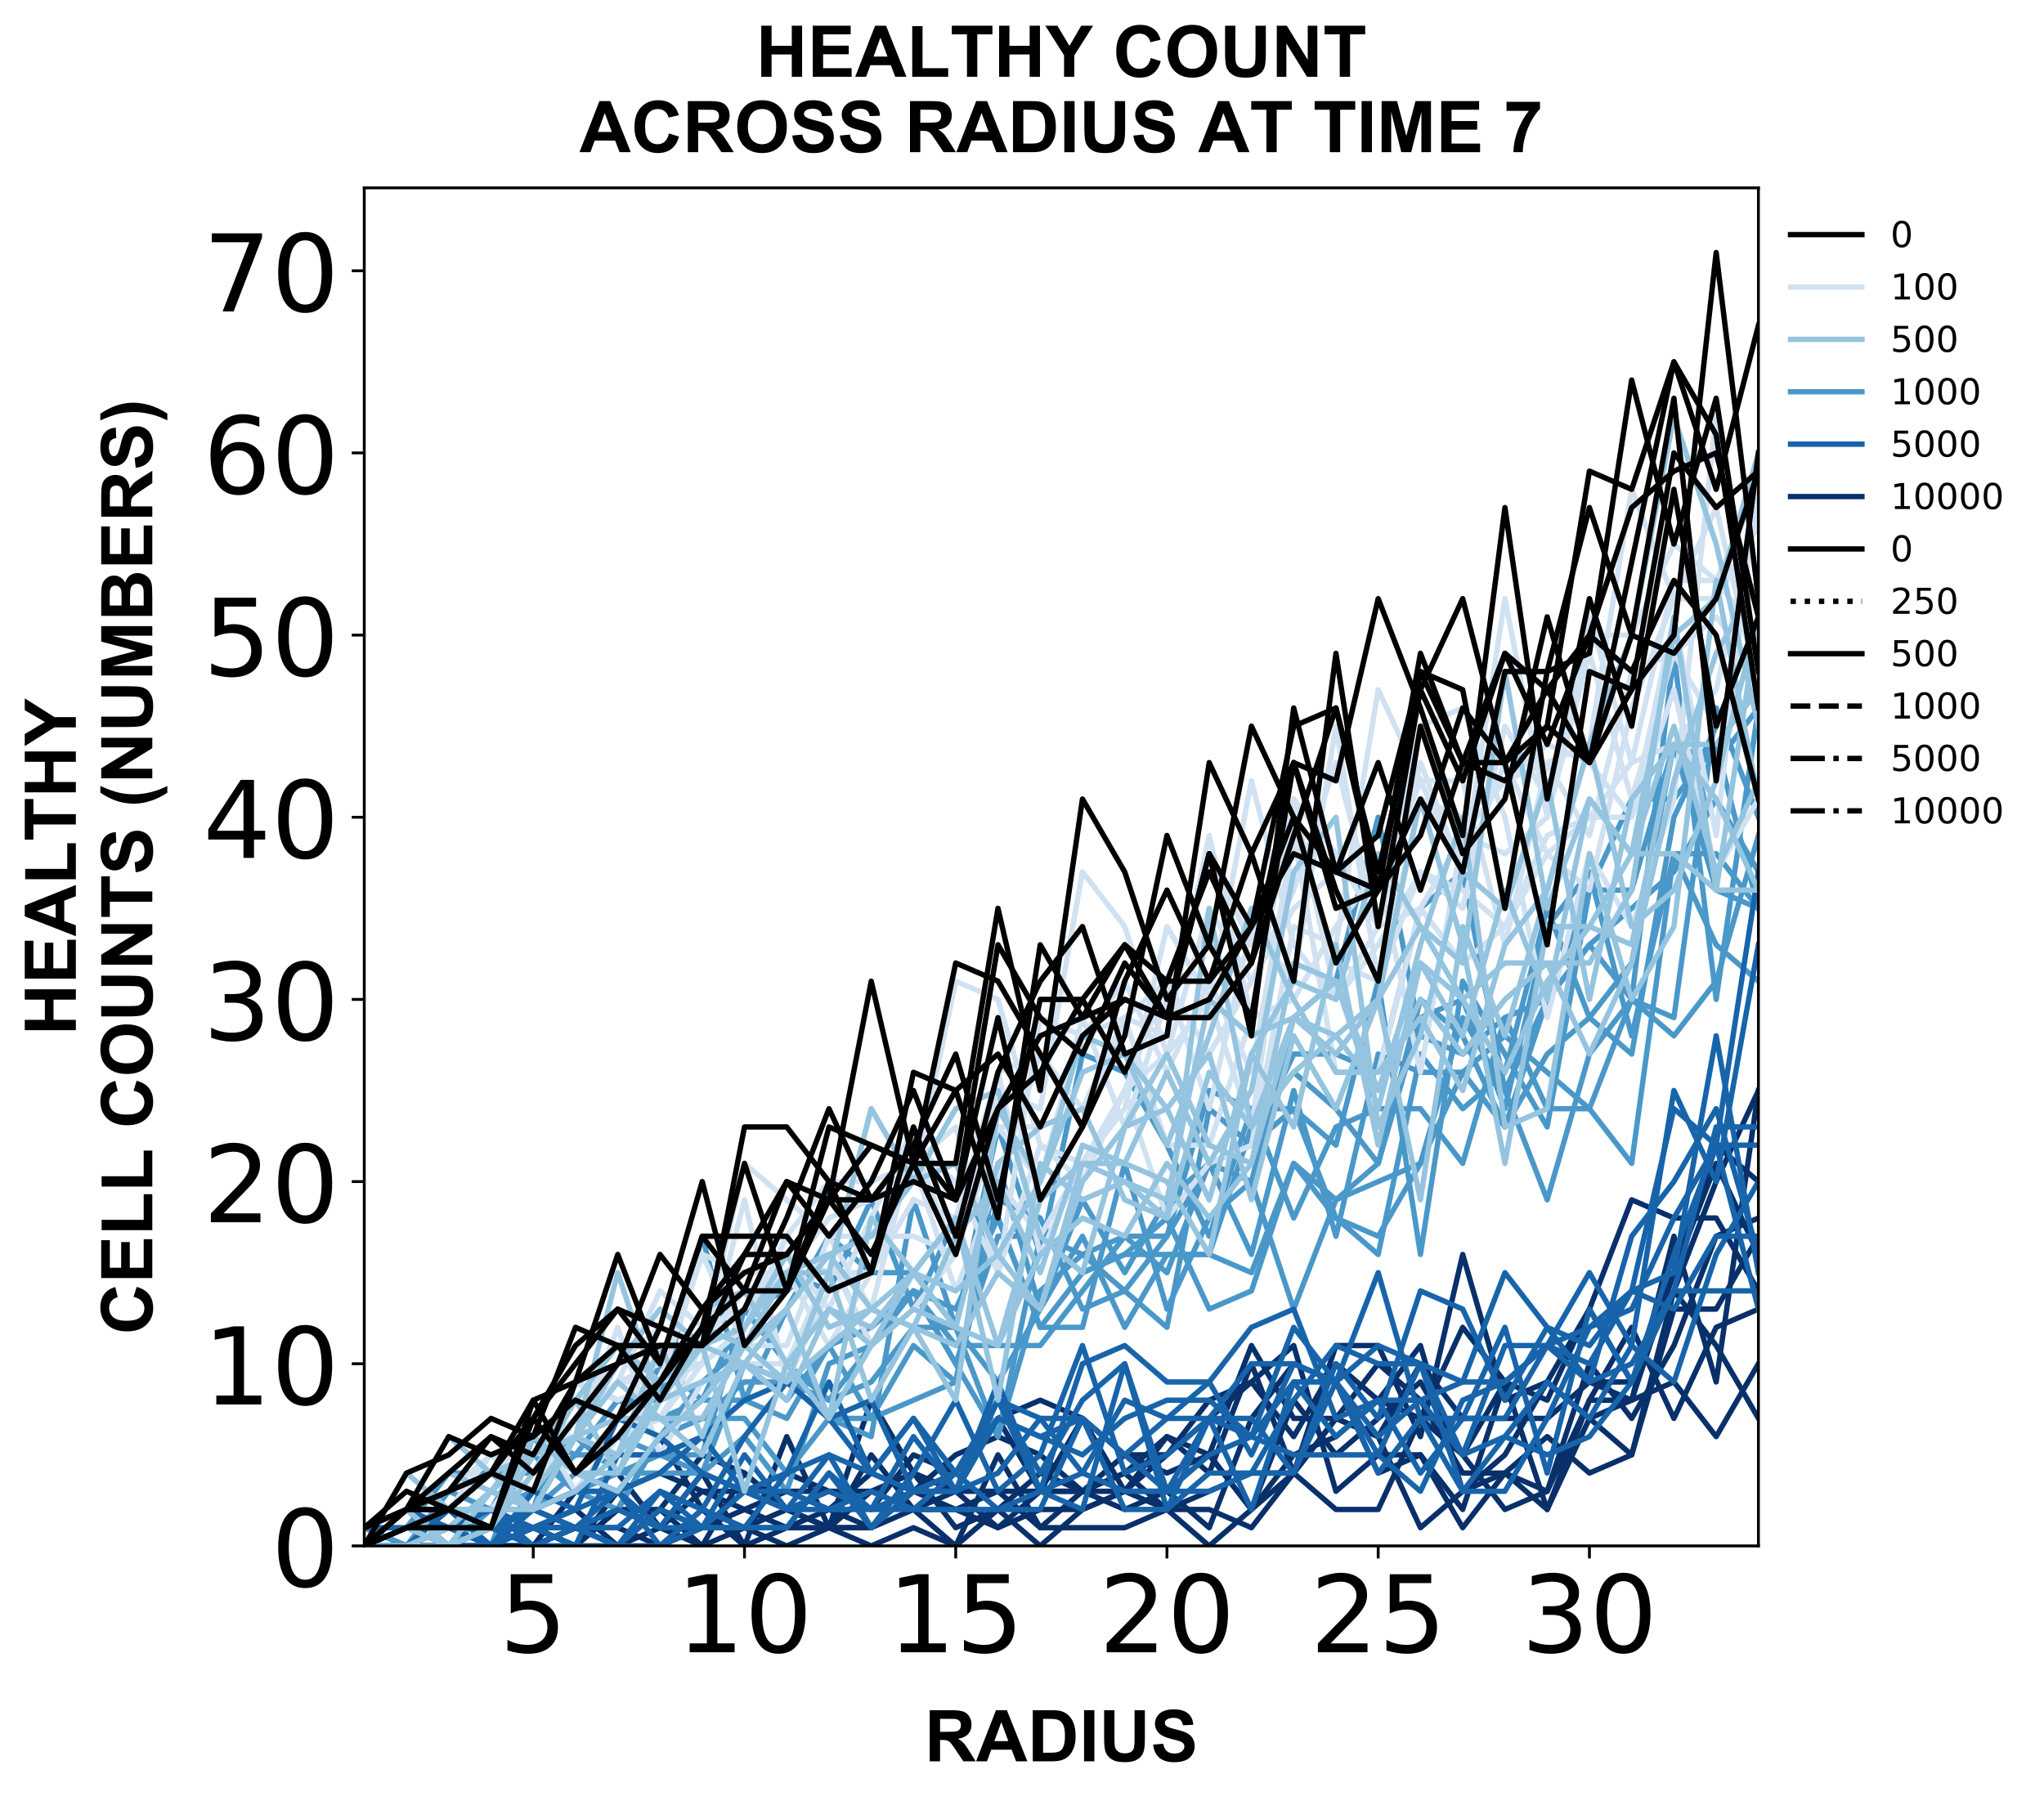 <?xml version="1.0" encoding="utf-8" standalone="no"?>
<!DOCTYPE svg PUBLIC "-//W3C//DTD SVG 1.1//EN"
  "http://www.w3.org/Graphics/SVG/1.1/DTD/svg11.dtd">
<!-- Created with matplotlib (https://matplotlib.org/) -->
<svg height="504.658pt" version="1.1" viewBox="0 0 572.668 504.658" width="572.668pt" xmlns="http://www.w3.org/2000/svg" xmlns:xlink="http://www.w3.org/1999/xlink">
 <defs>
  <style type="text/css">
*{stroke-linecap:butt;stroke-linejoin:round;}
  </style>
 </defs>
 <g id="figure_1">
  <g id="patch_1">
   <path d="M 0 504.658 
L 572.668 504.658 
L 572.668 -0 
L 0 -0 
z
" style="fill:#ffffff;"/>
  </g>
  <g id="axes_1">
   <g id="patch_2">
    <path d="M 102.056 433.161 
L 492.656 433.161 
L 492.656 52.641 
L 102.056 52.641 
z
" style="fill:#ffffff;"/>
   </g>
   <g id="matplotlib.axis_1">
    <g id="xtick_1">
     <g id="line2d_1">
      <defs>
       <path d="M 0 0 
L 0 3.5 
" id="m92e7c216dd" style="stroke:#000000;stroke-width:0.8;"/>
      </defs>
      <g>
       <use style="stroke:#000000;stroke-width:0.8;" x="149.401" xlink:href="#m92e7c216dd" y="433.161"/>
      </g>
     </g>
     <g id="text_1">
      <!-- 5 -->
      <defs>
       <path d="M 10.797 72.906 
L 49.516 72.906 
L 49.516 64.594 
L 19.828 64.594 
L 19.828 46.734 
Q 21.969 47.469 24.109 47.828 
Q 26.266 48.188 28.422 48.188 
Q 40.625 48.188 47.75 41.5 
Q 54.891 34.812 54.891 23.391 
Q 54.891 11.625 47.562 5.094 
Q 40.234 -1.422 26.906 -1.422 
Q 22.312 -1.422 17.547 -0.641 
Q 12.797 0.141 7.719 1.703 
L 7.719 11.625 
Q 12.109 9.234 16.797 8.062 
Q 21.484 6.891 26.703 6.891 
Q 35.156 6.891 40.078 11.328 
Q 45.016 15.766 45.016 23.391 
Q 45.016 31 40.078 35.438 
Q 35.156 39.891 26.703 39.891 
Q 22.75 39.891 18.812 39.016 
Q 14.891 38.141 10.797 36.281 
z
" id="DejaVuSans-53"/>
      </defs>
      <g transform="translate(139.857 462.957)scale(0.3 -0.3)">
       <use xlink:href="#DejaVuSans-53"/>
      </g>
     </g>
    </g>
    <g id="xtick_2">
     <g id="line2d_2">
      <g>
       <use style="stroke:#000000;stroke-width:0.8;" x="208.583" xlink:href="#m92e7c216dd" y="433.161"/>
      </g>
     </g>
     <g id="text_2">
      <!-- 10 -->
      <defs>
       <path d="M 12.406 8.297 
L 28.516 8.297 
L 28.516 63.922 
L 10.984 60.406 
L 10.984 69.391 
L 28.422 72.906 
L 38.281 72.906 
L 38.281 8.297 
L 54.391 8.297 
L 54.391 0 
L 12.406 0 
z
" id="DejaVuSans-49"/>
       <path d="M 31.781 66.406 
Q 24.172 66.406 20.328 58.906 
Q 16.5 51.422 16.5 36.375 
Q 16.5 21.391 20.328 13.891 
Q 24.172 6.391 31.781 6.391 
Q 39.453 6.391 43.281 13.891 
Q 47.125 21.391 47.125 36.375 
Q 47.125 51.422 43.281 58.906 
Q 39.453 66.406 31.781 66.406 
z
M 31.781 74.219 
Q 44.047 74.219 50.516 64.516 
Q 56.984 54.828 56.984 36.375 
Q 56.984 17.969 50.516 8.266 
Q 44.047 -1.422 31.781 -1.422 
Q 19.531 -1.422 13.062 8.266 
Q 6.594 17.969 6.594 36.375 
Q 6.594 54.828 13.062 64.516 
Q 19.531 74.219 31.781 74.219 
z
" id="DejaVuSans-48"/>
      </defs>
      <g transform="translate(189.495 462.957)scale(0.3 -0.3)">
       <use xlink:href="#DejaVuSans-49"/>
       <use x="63.623" xlink:href="#DejaVuSans-48"/>
      </g>
     </g>
    </g>
    <g id="xtick_3">
     <g id="line2d_3">
      <g>
       <use style="stroke:#000000;stroke-width:0.8;" x="267.765" xlink:href="#m92e7c216dd" y="433.161"/>
      </g>
     </g>
     <g id="text_3">
      <!-- 15 -->
      <g transform="translate(248.677 462.957)scale(0.3 -0.3)">
       <use xlink:href="#DejaVuSans-49"/>
       <use x="63.623" xlink:href="#DejaVuSans-53"/>
      </g>
     </g>
    </g>
    <g id="xtick_4">
     <g id="line2d_4">
      <g>
       <use style="stroke:#000000;stroke-width:0.8;" x="326.947" xlink:href="#m92e7c216dd" y="433.161"/>
      </g>
     </g>
     <g id="text_4">
      <!-- 20 -->
      <defs>
       <path d="M 19.188 8.297 
L 53.609 8.297 
L 53.609 0 
L 7.328 0 
L 7.328 8.297 
Q 12.938 14.109 22.625 23.891 
Q 32.328 33.688 34.812 36.531 
Q 39.547 41.844 41.422 45.531 
Q 43.312 49.219 43.312 52.781 
Q 43.312 58.594 39.234 62.25 
Q 35.156 65.922 28.609 65.922 
Q 23.969 65.922 18.812 64.312 
Q 13.672 62.703 7.812 59.422 
L 7.812 69.391 
Q 13.766 71.781 18.938 73 
Q 24.125 74.219 28.422 74.219 
Q 39.75 74.219 46.484 68.547 
Q 53.219 62.891 53.219 53.422 
Q 53.219 48.922 51.531 44.891 
Q 49.859 40.875 45.406 35.406 
Q 44.188 33.984 37.641 27.219 
Q 31.109 20.453 19.188 8.297 
z
" id="DejaVuSans-50"/>
      </defs>
      <g transform="translate(307.859 462.957)scale(0.3 -0.3)">
       <use xlink:href="#DejaVuSans-50"/>
       <use x="63.623" xlink:href="#DejaVuSans-48"/>
      </g>
     </g>
    </g>
    <g id="xtick_5">
     <g id="line2d_5">
      <g>
       <use style="stroke:#000000;stroke-width:0.8;" x="386.128" xlink:href="#m92e7c216dd" y="433.161"/>
      </g>
     </g>
     <g id="text_5">
      <!-- 25 -->
      <g transform="translate(367.041 462.957)scale(0.3 -0.3)">
       <use xlink:href="#DejaVuSans-50"/>
       <use x="63.623" xlink:href="#DejaVuSans-53"/>
      </g>
     </g>
    </g>
    <g id="xtick_6">
     <g id="line2d_6">
      <g>
       <use style="stroke:#000000;stroke-width:0.8;" x="445.31" xlink:href="#m92e7c216dd" y="433.161"/>
      </g>
     </g>
     <g id="text_6">
      <!-- 30 -->
      <defs>
       <path d="M 40.578 39.312 
Q 47.656 37.797 51.625 33 
Q 55.609 28.219 55.609 21.188 
Q 55.609 10.406 48.188 4.484 
Q 40.766 -1.422 27.094 -1.422 
Q 22.516 -1.422 17.656 -0.516 
Q 12.797 0.391 7.625 2.203 
L 7.625 11.719 
Q 11.719 9.328 16.594 8.109 
Q 21.484 6.891 26.812 6.891 
Q 36.078 6.891 40.938 10.547 
Q 45.797 14.203 45.797 21.188 
Q 45.797 27.641 41.281 31.266 
Q 36.766 34.906 28.719 34.906 
L 20.219 34.906 
L 20.219 43.016 
L 29.109 43.016 
Q 36.375 43.016 40.234 45.922 
Q 44.094 48.828 44.094 54.297 
Q 44.094 59.906 40.109 62.906 
Q 36.141 65.922 28.719 65.922 
Q 24.656 65.922 20.016 65.031 
Q 15.375 64.156 9.812 62.312 
L 9.812 71.094 
Q 15.438 72.656 20.344 73.438 
Q 25.25 74.219 29.594 74.219 
Q 40.828 74.219 47.359 69.109 
Q 53.906 64.016 53.906 55.328 
Q 53.906 49.266 50.438 45.094 
Q 46.969 40.922 40.578 39.312 
z
" id="DejaVuSans-51"/>
      </defs>
      <g transform="translate(426.223 462.957)scale(0.3 -0.3)">
       <use xlink:href="#DejaVuSans-51"/>
       <use x="63.623" xlink:href="#DejaVuSans-48"/>
      </g>
     </g>
    </g>
    <g id="text_7">
     <!-- RADIUS -->
     <defs>
      <path d="M 7.328 0 
L 7.328 71.578 
L 37.75 71.578 
Q 49.219 71.578 54.422 69.641 
Q 59.625 67.719 62.75 62.781 
Q 65.875 57.859 65.875 51.516 
Q 65.875 43.453 61.125 38.203 
Q 56.391 32.953 46.969 31.594 
Q 51.656 28.859 54.703 25.578 
Q 57.766 22.312 62.938 13.969 
L 71.688 0 
L 54.391 0 
L 43.953 15.578 
Q 38.375 23.922 36.328 26.094 
Q 34.281 28.266 31.984 29.078 
Q 29.688 29.891 24.703 29.891 
L 21.781 29.891 
L 21.781 0 
z
M 21.781 41.312 
L 32.469 41.312 
Q 42.875 41.312 45.453 42.188 
Q 48.047 43.062 49.516 45.203 
Q 50.984 47.359 50.984 50.594 
Q 50.984 54.203 49.047 56.422 
Q 47.125 58.641 43.609 59.234 
Q 41.844 59.469 33.062 59.469 
L 21.781 59.469 
z
" id="Arial-BoldMT-82"/>
      <path d="M 71.828 0 
L 56.109 0 
L 49.859 16.266 
L 21.234 16.266 
L 15.328 0 
L 0 0 
L 27.875 71.578 
L 43.172 71.578 
z
M 45.219 28.328 
L 35.359 54.891 
L 25.688 28.328 
z
" id="Arial-BoldMT-65"/>
      <path d="M 7.234 71.578 
L 33.641 71.578 
Q 42.578 71.578 47.266 70.219 
Q 53.562 68.359 58.047 63.625 
Q 62.547 58.891 64.891 52.031 
Q 67.234 45.172 67.234 35.109 
Q 67.234 26.266 65.047 19.875 
Q 62.359 12.062 57.375 7.234 
Q 53.609 3.562 47.219 1.516 
Q 42.438 0 34.422 0 
L 7.234 0 
z
M 21.688 59.469 
L 21.688 12.062 
L 32.469 12.062 
Q 38.531 12.062 41.219 12.75 
Q 44.734 13.625 47.047 15.719 
Q 49.359 17.828 50.828 22.625 
Q 52.297 27.438 52.297 35.75 
Q 52.297 44.047 50.828 48.484 
Q 49.359 52.938 46.719 55.422 
Q 44.094 57.906 40.047 58.797 
Q 37.016 59.469 28.172 59.469 
z
" id="Arial-BoldMT-68"/>
      <path d="M 6.844 0 
L 6.844 71.578 
L 21.297 71.578 
L 21.297 0 
z
" id="Arial-BoldMT-73"/>
      <path d="M 7.172 71.578 
L 21.625 71.578 
L 21.625 32.812 
Q 21.625 23.578 22.172 20.844 
Q 23.094 16.453 26.578 13.797 
Q 30.078 11.141 36.141 11.141 
Q 42.281 11.141 45.406 13.641 
Q 48.531 16.156 49.172 19.812 
Q 49.812 23.484 49.812 31.984 
L 49.812 71.578 
L 64.266 71.578 
L 64.266 33.984 
Q 64.266 21.094 63.094 15.766 
Q 61.922 10.453 58.766 6.781 
Q 55.609 3.125 50.328 0.953 
Q 45.062 -1.219 36.578 -1.219 
Q 26.312 -1.219 21.016 1.141 
Q 15.719 3.516 12.641 7.297 
Q 9.578 11.078 8.594 15.234 
Q 7.172 21.391 7.172 33.406 
z
" id="Arial-BoldMT-85"/>
      <path d="M 3.609 23.297 
L 17.672 24.656 
Q 18.953 17.578 22.828 14.25 
Q 26.703 10.938 33.297 10.938 
Q 40.281 10.938 43.812 13.891 
Q 47.359 16.844 47.359 20.797 
Q 47.359 23.344 45.875 25.125 
Q 44.391 26.906 40.672 28.219 
Q 38.141 29.109 29.109 31.344 
Q 17.484 34.234 12.797 38.422 
Q 6.203 44.344 6.203 52.828 
Q 6.203 58.297 9.297 63.062 
Q 12.406 67.828 18.234 70.312 
Q 24.078 72.797 32.328 72.797 
Q 45.797 72.797 52.609 66.891 
Q 59.422 60.984 59.766 51.125 
L 45.312 50.484 
Q 44.391 56 41.328 58.422 
Q 38.281 60.844 32.172 60.844 
Q 25.875 60.844 22.312 58.25 
Q 20.016 56.594 20.016 53.812 
Q 20.016 51.266 22.172 49.469 
Q 24.906 47.172 35.453 44.672 
Q 46 42.188 51.047 39.516 
Q 56.109 36.859 58.953 32.25 
Q 61.812 27.641 61.812 20.844 
Q 61.812 14.703 58.391 9.328 
Q 54.984 3.953 48.734 1.344 
Q 42.484 -1.266 33.156 -1.266 
Q 19.578 -1.266 12.297 5 
Q 5.031 11.281 3.609 23.297 
z
" id="Arial-BoldMT-83"/>
     </defs>
     <g transform="translate(259.02 493.511)scale(0.2 -0.2)">
      <use xlink:href="#Arial-BoldMT-82"/>
      <use x="72.217" xlink:href="#Arial-BoldMT-65"/>
      <use x="144.434" xlink:href="#Arial-BoldMT-68"/>
      <use x="216.65" xlink:href="#Arial-BoldMT-73"/>
      <use x="244.434" xlink:href="#Arial-BoldMT-85"/>
      <use x="316.65" xlink:href="#Arial-BoldMT-83"/>
     </g>
    </g>
   </g>
   <g id="matplotlib.axis_2">
    <g id="ytick_1">
     <g id="line2d_7">
      <defs>
       <path d="M 0 0 
L -3.5 0 
" id="md646a53fc5" style="stroke:#000000;stroke-width:0.8;"/>
      </defs>
      <g>
       <use style="stroke:#000000;stroke-width:0.8;" x="102.056" xlink:href="#md646a53fc5" y="433.161"/>
      </g>
     </g>
     <g id="text_8">
      <!-- 0 -->
      <g transform="translate(75.968 444.559)scale(0.3 -0.3)">
       <use xlink:href="#DejaVuSans-48"/>
      </g>
     </g>
    </g>
    <g id="ytick_2">
     <g id="line2d_8">
      <g>
       <use style="stroke:#000000;stroke-width:0.8;" x="102.056" xlink:href="#md646a53fc5" y="382.119"/>
      </g>
     </g>
     <g id="text_9">
      <!-- 10 -->
      <g transform="translate(56.881 393.517)scale(0.3 -0.3)">
       <use xlink:href="#DejaVuSans-49"/>
       <use x="63.623" xlink:href="#DejaVuSans-48"/>
      </g>
     </g>
    </g>
    <g id="ytick_3">
     <g id="line2d_9">
      <g>
       <use style="stroke:#000000;stroke-width:0.8;" x="102.056" xlink:href="#md646a53fc5" y="331.077"/>
      </g>
     </g>
     <g id="text_10">
      <!-- 20 -->
      <g transform="translate(56.881 342.474)scale(0.3 -0.3)">
       <use xlink:href="#DejaVuSans-50"/>
       <use x="63.623" xlink:href="#DejaVuSans-48"/>
      </g>
     </g>
    </g>
    <g id="ytick_4">
     <g id="line2d_10">
      <g>
       <use style="stroke:#000000;stroke-width:0.8;" x="102.056" xlink:href="#md646a53fc5" y="280.034"/>
      </g>
     </g>
     <g id="text_11">
      <!-- 30 -->
      <g transform="translate(56.881 291.432)scale(0.3 -0.3)">
       <use xlink:href="#DejaVuSans-51"/>
       <use x="63.623" xlink:href="#DejaVuSans-48"/>
      </g>
     </g>
    </g>
    <g id="ytick_5">
     <g id="line2d_11">
      <g>
       <use style="stroke:#000000;stroke-width:0.8;" x="102.056" xlink:href="#md646a53fc5" y="228.992"/>
      </g>
     </g>
     <g id="text_12">
      <!-- 40 -->
      <defs>
       <path d="M 37.797 64.312 
L 12.891 25.391 
L 37.797 25.391 
z
M 35.203 72.906 
L 47.609 72.906 
L 47.609 25.391 
L 58.016 25.391 
L 58.016 17.188 
L 47.609 17.188 
L 47.609 0 
L 37.797 0 
L 37.797 17.188 
L 4.891 17.188 
L 4.891 26.703 
z
" id="DejaVuSans-52"/>
      </defs>
      <g transform="translate(56.881 240.39)scale(0.3 -0.3)">
       <use xlink:href="#DejaVuSans-52"/>
       <use x="63.623" xlink:href="#DejaVuSans-48"/>
      </g>
     </g>
    </g>
    <g id="ytick_6">
     <g id="line2d_12">
      <g>
       <use style="stroke:#000000;stroke-width:0.8;" x="102.056" xlink:href="#md646a53fc5" y="177.95"/>
      </g>
     </g>
     <g id="text_13">
      <!-- 50 -->
      <g transform="translate(56.881 189.348)scale(0.3 -0.3)">
       <use xlink:href="#DejaVuSans-53"/>
       <use x="63.623" xlink:href="#DejaVuSans-48"/>
      </g>
     </g>
    </g>
    <g id="ytick_7">
     <g id="line2d_13">
      <g>
       <use style="stroke:#000000;stroke-width:0.8;" x="102.056" xlink:href="#md646a53fc5" y="126.908"/>
      </g>
     </g>
     <g id="text_14">
      <!-- 60 -->
      <defs>
       <path d="M 33.016 40.375 
Q 26.375 40.375 22.484 35.828 
Q 18.609 31.297 18.609 23.391 
Q 18.609 15.531 22.484 10.953 
Q 26.375 6.391 33.016 6.391 
Q 39.656 6.391 43.531 10.953 
Q 47.406 15.531 47.406 23.391 
Q 47.406 31.297 43.531 35.828 
Q 39.656 40.375 33.016 40.375 
z
M 52.594 71.297 
L 52.594 62.312 
Q 48.875 64.062 45.094 64.984 
Q 41.312 65.922 37.594 65.922 
Q 27.828 65.922 22.672 59.328 
Q 17.531 52.734 16.797 39.406 
Q 19.672 43.656 24.016 45.922 
Q 28.375 48.188 33.594 48.188 
Q 44.578 48.188 50.953 41.516 
Q 57.328 34.859 57.328 23.391 
Q 57.328 12.156 50.688 5.359 
Q 44.047 -1.422 33.016 -1.422 
Q 20.359 -1.422 13.672 8.266 
Q 6.984 17.969 6.984 36.375 
Q 6.984 53.656 15.188 63.938 
Q 23.391 74.219 37.203 74.219 
Q 40.922 74.219 44.703 73.484 
Q 48.484 72.75 52.594 71.297 
z
" id="DejaVuSans-54"/>
      </defs>
      <g transform="translate(56.881 138.305)scale(0.3 -0.3)">
       <use xlink:href="#DejaVuSans-54"/>
       <use x="63.623" xlink:href="#DejaVuSans-48"/>
      </g>
     </g>
    </g>
    <g id="ytick_8">
     <g id="line2d_14">
      <g>
       <use style="stroke:#000000;stroke-width:0.8;" x="102.056" xlink:href="#md646a53fc5" y="75.865"/>
      </g>
     </g>
     <g id="text_15">
      <!-- 70 -->
      <defs>
       <path d="M 8.203 72.906 
L 55.078 72.906 
L 55.078 68.703 
L 28.609 0 
L 18.312 0 
L 43.219 64.594 
L 8.203 64.594 
z
" id="DejaVuSans-55"/>
      </defs>
      <g transform="translate(56.881 87.263)scale(0.3 -0.3)">
       <use xlink:href="#DejaVuSans-55"/>
       <use x="63.623" xlink:href="#DejaVuSans-48"/>
      </g>
     </g>
    </g>
    <g id="text_16">
     <!-- HEALTHY -->
     <defs>
      <path d="M 7.328 0 
L 7.328 71.578 
L 21.781 71.578 
L 21.781 43.406 
L 50.094 43.406 
L 50.094 71.578 
L 64.547 71.578 
L 64.547 0 
L 50.094 0 
L 50.094 31.297 
L 21.781 31.297 
L 21.781 0 
z
" id="Arial-BoldMT-72"/>
      <path d="M 7.281 0 
L 7.281 71.578 
L 60.359 71.578 
L 60.359 59.469 
L 21.734 59.469 
L 21.734 43.609 
L 57.672 43.609 
L 57.672 31.547 
L 21.734 31.547 
L 21.734 12.062 
L 61.719 12.062 
L 61.719 0 
z
" id="Arial-BoldMT-69"/>
      <path d="M 7.672 0 
L 7.672 71 
L 22.125 71 
L 22.125 12.062 
L 58.062 12.062 
L 58.062 0 
z
" id="Arial-BoldMT-76"/>
      <path d="M 23.391 0 
L 23.391 59.469 
L 2.156 59.469 
L 2.156 71.578 
L 59.031 71.578 
L 59.031 59.469 
L 37.844 59.469 
L 37.844 0 
z
" id="Arial-BoldMT-84"/>
      <path d="M 26.078 0 
L 26.078 30.125 
L -0.141 71.578 
L 16.797 71.578 
L 33.641 43.266 
L 50.141 71.578 
L 66.797 71.578 
L 40.484 30.031 
L 40.484 0 
z
" id="Arial-BoldMT-89"/>
     </defs>
     <g transform="translate(21.253 290.112)rotate(-90)scale(0.2 -0.2)">
      <use xlink:href="#Arial-BoldMT-72"/>
      <use x="72.217" xlink:href="#Arial-BoldMT-69"/>
      <use x="138.916" xlink:href="#Arial-BoldMT-65"/>
      <use x="211.133" xlink:href="#Arial-BoldMT-76"/>
      <use x="272.107" xlink:href="#Arial-BoldMT-84"/>
      <use x="333.191" xlink:href="#Arial-BoldMT-72"/>
      <use x="405.408" xlink:href="#Arial-BoldMT-89"/>
     </g>
     <!-- CELL COUNTS (NUMBERS) -->
     <defs>
      <path d="M 53.078 26.312 
L 67.094 21.875 
Q 63.875 10.156 56.375 4.469 
Q 48.875 -1.219 37.359 -1.219 
Q 23.094 -1.219 13.906 8.516 
Q 4.734 18.266 4.734 35.156 
Q 4.734 53.031 13.953 62.906 
Q 23.188 72.797 38.234 72.797 
Q 51.375 72.797 59.578 65.047 
Q 64.453 60.453 66.891 51.859 
L 52.594 48.438 
Q 51.312 54 47.281 57.219 
Q 43.266 60.453 37.5 60.453 
Q 29.547 60.453 24.578 54.734 
Q 19.625 49.031 19.625 36.234 
Q 19.625 22.656 24.5 16.891 
Q 29.391 11.141 37.203 11.141 
Q 42.969 11.141 47.109 14.797 
Q 51.266 18.453 53.078 26.312 
z
" id="Arial-BoldMT-67"/>
      <path id="Arial-BoldMT-32"/>
      <path d="M 4.344 35.359 
Q 4.344 46.297 7.625 53.719 
Q 10.062 59.188 14.281 63.531 
Q 18.5 67.875 23.531 69.969 
Q 30.219 72.797 38.969 72.797 
Q 54.781 72.797 64.281 62.984 
Q 73.781 53.172 73.781 35.688 
Q 73.781 18.359 64.359 8.562 
Q 54.938 -1.219 39.156 -1.219 
Q 23.188 -1.219 13.766 8.516 
Q 4.344 18.266 4.344 35.359 
z
M 19.234 35.844 
Q 19.234 23.688 24.844 17.406 
Q 30.469 11.141 39.109 11.141 
Q 47.75 11.141 53.297 17.359 
Q 58.844 23.578 58.844 36.031 
Q 58.844 48.344 53.438 54.391 
Q 48.047 60.453 39.109 60.453 
Q 30.172 60.453 24.703 54.312 
Q 19.234 48.188 19.234 35.844 
z
" id="Arial-BoldMT-79"/>
      <path d="M 7.422 0 
L 7.422 71.578 
L 21.484 71.578 
L 50.781 23.781 
L 50.781 71.578 
L 64.203 71.578 
L 64.203 0 
L 49.703 0 
L 20.844 46.688 
L 20.844 0 
z
" id="Arial-BoldMT-78"/>
      <path d="M 29.938 -21.047 
L 20.516 -21.047 
Q 13.031 -9.766 9.125 2.391 
Q 5.219 14.547 5.219 25.922 
Q 5.219 40.047 10.062 52.641 
Q 14.266 63.578 20.703 72.797 
L 30.078 72.797 
Q 23.391 58.016 20.875 47.625 
Q 18.359 37.25 18.359 25.641 
Q 18.359 17.625 19.844 9.219 
Q 21.344 0.828 23.922 -6.734 
Q 25.641 -11.719 29.938 -21.047 
z
" id="Arial-BoldMT-40"/>
      <path d="M 7.078 0 
L 7.078 71.578 
L 28.719 71.578 
L 41.703 22.75 
L 54.547 71.578 
L 76.219 71.578 
L 76.219 0 
L 62.797 0 
L 62.797 56.344 
L 48.578 0 
L 34.672 0 
L 20.516 56.344 
L 20.516 0 
z
" id="Arial-BoldMT-77"/>
      <path d="M 7.328 71.578 
L 35.938 71.578 
Q 44.438 71.578 48.609 70.875 
Q 52.781 70.172 56.078 67.922 
Q 59.375 65.672 61.562 61.938 
Q 63.766 58.203 63.766 53.562 
Q 63.766 48.531 61.047 44.328 
Q 58.344 40.141 53.719 38.031 
Q 60.25 36.141 63.766 31.547 
Q 67.281 26.953 67.281 20.75 
Q 67.281 15.875 65.016 11.25 
Q 62.75 6.641 58.812 3.875 
Q 54.891 1.125 49.125 0.484 
Q 45.516 0.094 31.688 0 
L 7.328 0 
z
M 21.781 59.672 
L 21.781 43.109 
L 31.25 43.109 
Q 39.703 43.109 41.75 43.359 
Q 45.453 43.797 47.578 45.922 
Q 49.703 48.047 49.703 51.516 
Q 49.703 54.828 47.875 56.906 
Q 46.047 58.984 42.438 59.422 
Q 40.281 59.672 30.078 59.672 
z
M 21.781 31.203 
L 21.781 12.062 
L 35.156 12.062 
Q 42.969 12.062 45.062 12.5 
Q 48.297 13.094 50.312 15.359 
Q 52.344 17.625 52.344 21.438 
Q 52.344 24.656 50.781 26.906 
Q 49.219 29.156 46.266 30.172 
Q 43.312 31.203 33.453 31.203 
z
" id="Arial-BoldMT-66"/>
      <path d="M 3.375 -21.047 
Q 7.422 -12.359 9.078 -7.719 
Q 10.75 -3.078 12.156 2.969 
Q 13.578 9.031 14.25 14.469 
Q 14.938 19.922 14.938 25.641 
Q 14.938 37.25 12.453 47.625 
Q 9.969 58.016 3.266 72.797 
L 12.594 72.797 
Q 19.969 62.312 24.047 50.531 
Q 28.125 38.766 28.125 26.656 
Q 28.125 16.453 24.906 4.781 
Q 21.234 -8.297 12.844 -21.047 
z
" id="Arial-BoldMT-41"/>
     </defs>
     <g transform="translate(42.671 374.003)rotate(-90)scale(0.2 -0.2)">
      <use xlink:href="#Arial-BoldMT-67"/>
      <use x="72.217" xlink:href="#Arial-BoldMT-69"/>
      <use x="138.916" xlink:href="#Arial-BoldMT-76"/>
      <use x="200" xlink:href="#Arial-BoldMT-76"/>
      <use x="261.068" xlink:href="#Arial-BoldMT-32"/>
      <use x="288.852" xlink:href="#Arial-BoldMT-67"/>
      <use x="361.068" xlink:href="#Arial-BoldMT-79"/>
      <use x="438.852" xlink:href="#Arial-BoldMT-85"/>
      <use x="511.068" xlink:href="#Arial-BoldMT-78"/>
      <use x="583.285" xlink:href="#Arial-BoldMT-84"/>
      <use x="644.369" xlink:href="#Arial-BoldMT-83"/>
      <use x="711.068" xlink:href="#Arial-BoldMT-32"/>
      <use x="738.852" xlink:href="#Arial-BoldMT-40"/>
      <use x="772.152" xlink:href="#Arial-BoldMT-78"/>
      <use x="844.369" xlink:href="#Arial-BoldMT-85"/>
      <use x="916.586" xlink:href="#Arial-BoldMT-77"/>
      <use x="999.887" xlink:href="#Arial-BoldMT-66"/>
      <use x="1072.104" xlink:href="#Arial-BoldMT-69"/>
      <use x="1138.803" xlink:href="#Arial-BoldMT-82"/>
      <use x="1211.02" xlink:href="#Arial-BoldMT-83"/>
      <use x="1277.719" xlink:href="#Arial-BoldMT-41"/>
     </g>
    </g>
   </g>
   <g id="line2d_15">
    <path clip-path="url(#pd6504290ac)" d="M 102.056 428.057 
L 113.892 433.161 
L 125.728 433.161 
L 137.565 428.057 
L 149.401 433.161 
L 161.237 428.057 
L 173.074 433.161 
L 184.91 422.953 
L 196.747 407.64 
L 208.583 412.744 
L 220.419 422.953 
L 232.256 428.057 
L 244.092 392.327 
L 255.928 412.744 
L 267.765 417.849 
L 279.601 428.057 
L 291.437 417.849 
L 303.274 417.849 
L 315.11 417.849 
L 326.947 422.953 
L 338.783 433.161 
L 350.619 422.953 
L 362.456 412.744 
L 374.292 397.432 
L 386.128 402.536 
L 397.965 382.119 
L 409.801 397.432 
L 421.637 397.432 
L 433.474 397.432 
L 445.31 387.223 
L 457.147 387.223 
L 468.983 356.598 
L 480.819 320.868 
L 492.656 331.077 
" style="fill:none;stroke:#08306b;stroke-linecap:square;stroke-width:1.5;"/>
   </g>
   <g id="line2d_16">
    <path clip-path="url(#pd6504290ac)" d="M 102.056 433.161 
L 113.892 433.161 
L 125.728 433.161 
L 137.565 433.161 
L 149.401 433.161 
L 161.237 428.057 
L 173.074 422.953 
L 184.91 402.536 
L 196.747 422.953 
L 208.583 428.057 
L 220.419 422.953 
L 232.256 428.057 
L 244.092 428.057 
L 255.928 422.953 
L 267.765 433.161 
L 279.601 422.953 
L 291.437 412.744 
L 303.274 417.849 
L 315.11 412.744 
L 326.947 402.536 
L 338.783 407.64 
L 350.619 422.953 
L 362.456 407.64 
L 374.292 402.536 
L 386.128 392.327 
L 397.965 397.432 
L 409.801 407.64 
L 421.637 387.223 
L 433.474 392.327 
L 445.31 366.806 
L 457.147 336.181 
L 468.983 341.285 
L 480.819 341.285 
L 492.656 361.702 
" style="fill:none;stroke:#08306b;stroke-linecap:square;stroke-width:1.5;"/>
   </g>
   <g id="line2d_17">
    <path clip-path="url(#pd6504290ac)" d="M 102.056 433.161 
L 113.892 433.161 
L 125.728 433.161 
L 137.565 428.057 
L 149.401 428.057 
L 161.237 422.953 
L 173.074 433.161 
L 184.91 422.953 
L 196.747 428.057 
L 208.583 417.849 
L 220.419 417.849 
L 232.256 417.849 
L 244.092 422.953 
L 255.928 407.64 
L 267.765 412.744 
L 279.601 397.432 
L 291.437 392.327 
L 303.274 397.432 
L 315.11 417.849 
L 326.947 407.64 
L 338.783 392.327 
L 350.619 387.223 
L 362.456 377.015 
L 374.292 417.849 
L 386.128 407.64 
L 397.965 407.64 
L 409.801 428.057 
L 421.637 412.744 
L 433.474 417.849 
L 445.31 392.327 
L 457.147 371.911 
L 468.983 397.432 
L 480.819 371.911 
L 492.656 366.806 
" style="fill:none;stroke:#08306b;stroke-linecap:square;stroke-width:1.5;"/>
   </g>
   <g id="line2d_18">
    <path clip-path="url(#pd6504290ac)" d="M 102.056 433.161 
L 113.892 433.161 
L 125.728 428.057 
L 137.565 433.161 
L 149.401 433.161 
L 161.237 428.057 
L 173.074 433.161 
L 184.91 428.057 
L 196.747 417.849 
L 208.583 422.953 
L 220.419 428.057 
L 232.256 422.953 
L 244.092 412.744 
L 255.928 417.849 
L 267.765 407.64 
L 279.601 402.536 
L 291.437 407.64 
L 303.274 417.849 
L 315.11 407.64 
L 326.947 407.64 
L 338.783 397.432 
L 350.619 387.223 
L 362.456 402.536 
L 374.292 382.119 
L 386.128 392.327 
L 397.965 377.015 
L 409.801 417.849 
L 421.637 412.744 
L 433.474 402.536 
L 445.31 412.744 
L 457.147 407.64 
L 468.983 361.702 
L 480.819 331.077 
L 492.656 305.556 
" style="fill:none;stroke:#08306b;stroke-linecap:square;stroke-width:1.5;"/>
   </g>
   <g id="line2d_19">
    <path clip-path="url(#pd6504290ac)" d="M 102.056 433.161 
L 113.892 433.161 
L 125.728 433.161 
L 137.565 433.161 
L 149.401 433.161 
L 161.237 433.161 
L 173.074 417.849 
L 184.91 412.744 
L 196.747 417.849 
L 208.583 417.849 
L 220.419 412.744 
L 232.256 417.849 
L 244.092 417.849 
L 255.928 422.953 
L 267.765 422.953 
L 279.601 417.849 
L 291.437 417.849 
L 303.274 397.432 
L 315.11 407.64 
L 326.947 412.744 
L 338.783 407.64 
L 350.619 377.015 
L 362.456 397.432 
L 374.292 397.432 
L 386.128 382.119 
L 397.965 392.327 
L 409.801 412.744 
L 421.637 412.744 
L 433.474 422.953 
L 445.31 397.432 
L 457.147 407.64 
L 468.983 366.806 
L 480.819 366.806 
L 492.656 346.389 
" style="fill:none;stroke:#08306b;stroke-linecap:square;stroke-width:1.5;"/>
   </g>
   <g id="line2d_20">
    <path clip-path="url(#pd6504290ac)" d="M 102.056 433.161 
L 113.892 433.161 
L 125.728 433.161 
L 137.565 433.161 
L 149.401 428.057 
L 161.237 433.161 
L 173.074 422.953 
L 184.91 428.057 
L 196.747 412.744 
L 208.583 433.161 
L 220.419 402.536 
L 232.256 428.057 
L 244.092 428.057 
L 255.928 412.744 
L 267.765 417.849 
L 279.601 417.849 
L 291.437 428.057 
L 303.274 428.057 
L 315.11 428.057 
L 326.947 422.953 
L 338.783 417.849 
L 350.619 412.744 
L 362.456 412.744 
L 374.292 377.015 
L 386.128 377.015 
L 397.965 402.536 
L 409.801 351.494 
L 421.637 392.327 
L 433.474 387.223 
L 445.31 366.806 
L 457.147 387.223 
L 468.983 361.702 
L 480.819 377.015 
L 492.656 397.432 
" style="fill:none;stroke:#08306b;stroke-linecap:square;stroke-width:1.5;"/>
   </g>
   <g id="line2d_21">
    <path clip-path="url(#pd6504290ac)" d="M 102.056 433.161 
L 113.892 433.161 
L 125.728 422.953 
L 137.565 428.057 
L 149.401 422.953 
L 161.237 428.057 
L 173.074 428.057 
L 184.91 433.161 
L 196.747 422.953 
L 208.583 433.161 
L 220.419 428.057 
L 232.256 428.057 
L 244.092 433.161 
L 255.928 428.057 
L 267.765 433.161 
L 279.601 407.64 
L 291.437 428.057 
L 303.274 417.849 
L 315.11 422.953 
L 326.947 417.849 
L 338.783 428.057 
L 350.619 397.432 
L 362.456 382.119 
L 374.292 387.223 
L 386.128 412.744 
L 397.965 407.64 
L 409.801 422.953 
L 421.637 387.223 
L 433.474 422.953 
L 445.31 392.327 
L 457.147 392.327 
L 468.983 346.389 
L 480.819 387.223 
L 492.656 305.556 
" style="fill:none;stroke:#08306b;stroke-linecap:square;stroke-width:1.5;"/>
   </g>
   <g id="line2d_22">
    <path clip-path="url(#pd6504290ac)" d="M 102.056 433.161 
L 113.892 433.161 
L 125.728 433.161 
L 137.565 433.161 
L 149.401 428.057 
L 161.237 433.161 
L 173.074 433.161 
L 184.91 433.161 
L 196.747 428.057 
L 208.583 422.953 
L 220.419 417.849 
L 232.256 422.953 
L 244.092 428.057 
L 255.928 417.849 
L 267.765 422.953 
L 279.601 428.057 
L 291.437 422.953 
L 303.274 422.953 
L 315.11 417.849 
L 326.947 417.849 
L 338.783 407.64 
L 350.619 422.953 
L 362.456 392.327 
L 374.292 407.64 
L 386.128 397.432 
L 397.965 387.223 
L 409.801 407.64 
L 421.637 422.953 
L 433.474 417.849 
L 445.31 382.119 
L 457.147 397.432 
L 468.983 377.015 
L 480.819 346.389 
L 492.656 341.285 
" style="fill:none;stroke:#08306b;stroke-linecap:square;stroke-width:1.5;"/>
   </g>
   <g id="line2d_23">
    <path clip-path="url(#pd6504290ac)" d="M 102.056 433.161 
L 113.892 433.161 
L 125.728 433.161 
L 137.565 428.057 
L 149.401 428.057 
L 161.237 433.161 
L 173.074 422.953 
L 184.91 422.953 
L 196.747 433.161 
L 208.583 412.744 
L 220.419 422.953 
L 232.256 428.057 
L 244.092 417.849 
L 255.928 412.744 
L 267.765 428.057 
L 279.601 422.953 
L 291.437 433.161 
L 303.274 422.953 
L 315.11 417.849 
L 326.947 402.536 
L 338.783 412.744 
L 350.619 382.119 
L 362.456 412.744 
L 374.292 397.432 
L 386.128 402.536 
L 397.965 428.057 
L 409.801 417.849 
L 421.637 407.64 
L 433.474 387.223 
L 445.31 397.432 
L 457.147 392.327 
L 468.983 387.223 
L 480.819 402.536 
L 492.656 382.119 
" style="fill:none;stroke:#08306b;stroke-linecap:square;stroke-width:1.5;"/>
   </g>
   <g id="line2d_24">
    <path clip-path="url(#pd6504290ac)" d="M 102.056 433.161 
L 113.892 428.057 
L 125.728 422.953 
L 137.565 433.161 
L 149.401 433.161 
L 161.237 417.849 
L 173.074 412.744 
L 184.91 428.057 
L 196.747 433.161 
L 208.583 428.057 
L 220.419 433.161 
L 232.256 428.057 
L 244.092 407.64 
L 255.928 422.953 
L 267.765 417.849 
L 279.601 397.432 
L 291.437 417.849 
L 303.274 417.849 
L 315.11 412.744 
L 326.947 422.953 
L 338.783 422.953 
L 350.619 428.057 
L 362.456 412.744 
L 374.292 422.953 
L 386.128 422.953 
L 397.965 397.432 
L 409.801 371.911 
L 421.637 387.223 
L 433.474 377.015 
L 445.31 387.223 
L 457.147 392.327 
L 468.983 356.598 
L 480.819 325.973 
L 492.656 351.494 
" style="fill:none;stroke:#08306b;stroke-linecap:square;stroke-width:1.5;"/>
   </g>
   <g id="line2d_25">
    <path clip-path="url(#pd6504290ac)" d="M 102.056 428.057 
L 113.892 433.161 
L 125.728 417.849 
L 137.565 422.953 
L 149.401 422.953 
L 161.237 412.744 
L 173.074 402.536 
L 184.91 397.432 
L 196.747 392.327 
L 208.583 392.327 
L 220.419 366.806 
L 232.256 346.389 
L 244.092 356.598 
L 255.928 356.598 
L 267.765 371.911 
L 279.601 387.223 
L 291.437 366.806 
L 303.274 336.181 
L 315.11 356.598 
L 326.947 336.181 
L 338.783 325.973 
L 350.619 320.868 
L 362.456 295.347 
L 374.292 295.347 
L 386.128 300.451 
L 397.965 254.513 
L 409.801 244.305 
L 421.637 305.556 
L 433.474 336.181 
L 445.31 295.347 
L 457.147 280.034 
L 468.983 285.139 
L 480.819 198.367 
L 492.656 228.992 
" style="fill:none;stroke:#4a98c9;stroke-linecap:square;stroke-width:1.5;"/>
   </g>
   <g id="line2d_26">
    <path clip-path="url(#pd6504290ac)" d="M 102.056 433.161 
L 113.892 433.161 
L 125.728 428.057 
L 137.565 428.057 
L 149.401 422.953 
L 161.237 387.223 
L 173.074 392.327 
L 184.91 392.327 
L 196.747 387.223 
L 208.583 382.119 
L 220.419 387.223 
L 232.256 392.327 
L 244.092 387.223 
L 255.928 371.911 
L 267.765 371.911 
L 279.601 402.536 
L 291.437 346.389 
L 303.274 351.494 
L 315.11 361.702 
L 326.947 371.911 
L 338.783 310.66 
L 350.619 320.868 
L 362.456 310.66 
L 374.292 320.868 
L 386.128 274.93 
L 397.965 351.494 
L 409.801 274.93 
L 421.637 295.347 
L 433.474 315.764 
L 445.31 249.409 
L 457.147 249.409 
L 468.983 208.575 
L 480.819 249.409 
L 492.656 254.513 
" style="fill:none;stroke:#4a98c9;stroke-linecap:square;stroke-width:1.5;"/>
   </g>
   <g id="line2d_27">
    <path clip-path="url(#pd6504290ac)" d="M 102.056 428.057 
L 113.892 422.953 
L 125.728 422.953 
L 137.565 422.953 
L 149.401 402.536 
L 161.237 407.64 
L 173.074 392.327 
L 184.91 397.432 
L 196.747 397.432 
L 208.583 387.223 
L 220.419 387.223 
L 232.256 397.432 
L 244.092 402.536 
L 255.928 336.181 
L 267.765 371.911 
L 279.601 315.764 
L 291.437 351.494 
L 303.274 295.347 
L 315.11 300.451 
L 326.947 320.868 
L 338.783 346.389 
L 350.619 310.66 
L 362.456 341.285 
L 374.292 315.764 
L 386.128 310.66 
L 397.965 310.66 
L 409.801 325.973 
L 421.637 285.139 
L 433.474 280.034 
L 445.31 264.722 
L 457.147 280.034 
L 468.983 290.243 
L 480.819 274.93 
L 492.656 234.096 
" style="fill:none;stroke:#4a98c9;stroke-linecap:square;stroke-width:1.5;"/>
   </g>
   <g id="line2d_28">
    <path clip-path="url(#pd6504290ac)" d="M 102.056 433.161 
L 113.892 433.161 
L 125.728 428.057 
L 137.565 417.849 
L 149.401 422.953 
L 161.237 417.849 
L 173.074 402.536 
L 184.91 407.64 
L 196.747 407.64 
L 208.583 366.806 
L 220.419 361.702 
L 232.256 351.494 
L 244.092 377.015 
L 255.928 361.702 
L 267.765 366.806 
L 279.601 341.285 
L 291.437 371.911 
L 303.274 356.598 
L 315.11 351.494 
L 326.947 341.285 
L 338.783 366.806 
L 350.619 361.702 
L 362.456 325.973 
L 374.292 341.285 
L 386.128 351.494 
L 397.965 295.347 
L 409.801 310.66 
L 421.637 300.451 
L 433.474 254.513 
L 445.31 285.139 
L 457.147 269.826 
L 468.983 208.575 
L 480.819 213.68 
L 492.656 198.367 
" style="fill:none;stroke:#4a98c9;stroke-linecap:square;stroke-width:1.5;"/>
   </g>
   <g id="line2d_29">
    <path clip-path="url(#pd6504290ac)" d="M 102.056 433.161 
L 113.892 428.057 
L 125.728 433.161 
L 137.565 422.953 
L 149.401 417.849 
L 161.237 407.64 
L 173.074 407.64 
L 184.91 382.119 
L 196.747 392.327 
L 208.583 366.806 
L 220.419 382.119 
L 232.256 392.327 
L 244.092 377.015 
L 255.928 361.702 
L 267.765 377.015 
L 279.601 377.015 
L 291.437 377.015 
L 303.274 361.702 
L 315.11 346.389 
L 326.947 356.598 
L 338.783 325.973 
L 350.619 331.077 
L 362.456 285.139 
L 374.292 274.93 
L 386.128 228.992 
L 397.965 290.243 
L 409.801 295.347 
L 421.637 285.139 
L 433.474 310.66 
L 445.31 310.66 
L 457.147 325.973 
L 468.983 239.201 
L 480.819 239.201 
L 492.656 254.513 
" style="fill:none;stroke:#4a98c9;stroke-linecap:square;stroke-width:1.5;"/>
   </g>
   <g id="line2d_30">
    <path clip-path="url(#pd6504290ac)" d="M 102.056 433.161 
L 113.892 428.057 
L 125.728 428.057 
L 137.565 433.161 
L 149.401 402.536 
L 161.237 417.849 
L 173.074 422.953 
L 184.91 402.536 
L 196.747 387.223 
L 208.583 377.015 
L 220.419 356.598 
L 232.256 361.702 
L 244.092 336.181 
L 255.928 366.806 
L 267.765 341.285 
L 279.601 341.285 
L 291.437 371.911 
L 303.274 371.911 
L 315.11 325.973 
L 326.947 366.806 
L 338.783 341.285 
L 350.619 331.077 
L 362.456 366.806 
L 374.292 336.181 
L 386.128 325.973 
L 397.965 285.139 
L 409.801 280.034 
L 421.637 310.66 
L 433.474 259.618 
L 445.31 244.305 
L 457.147 290.243 
L 468.983 239.201 
L 480.819 264.722 
L 492.656 274.93 
" style="fill:none;stroke:#4a98c9;stroke-linecap:square;stroke-width:1.5;"/>
   </g>
   <g id="line2d_31">
    <path clip-path="url(#pd6504290ac)" d="M 102.056 433.161 
L 113.892 428.057 
L 125.728 412.744 
L 137.565 412.744 
L 149.401 412.744 
L 161.237 402.536 
L 173.074 412.744 
L 184.91 392.327 
L 196.747 346.389 
L 208.583 392.327 
L 220.419 397.432 
L 232.256 377.015 
L 244.092 397.432 
L 255.928 377.015 
L 267.765 387.223 
L 279.601 336.181 
L 291.437 341.285 
L 303.274 366.806 
L 315.11 361.702 
L 326.947 346.389 
L 338.783 305.556 
L 350.619 310.66 
L 362.456 310.66 
L 374.292 341.285 
L 386.128 346.389 
L 397.965 325.973 
L 409.801 300.451 
L 421.637 290.243 
L 433.474 300.451 
L 445.31 310.66 
L 457.147 280.034 
L 468.983 183.054 
L 480.819 280.034 
L 492.656 198.367 
" style="fill:none;stroke:#4a98c9;stroke-linecap:square;stroke-width:1.5;"/>
   </g>
   <g id="line2d_32">
    <path clip-path="url(#pd6504290ac)" d="M 102.056 433.161 
L 113.892 433.161 
L 125.728 422.953 
L 137.565 433.161 
L 149.401 417.849 
L 161.237 402.536 
L 173.074 412.744 
L 184.91 407.64 
L 196.747 412.744 
L 208.583 382.119 
L 220.419 392.327 
L 232.256 377.015 
L 244.092 371.911 
L 255.928 361.702 
L 267.765 382.119 
L 279.601 402.536 
L 291.437 361.702 
L 303.274 351.494 
L 315.11 346.389 
L 326.947 346.389 
L 338.783 325.973 
L 350.619 351.494 
L 362.456 305.556 
L 374.292 346.389 
L 386.128 295.347 
L 397.965 300.451 
L 409.801 300.451 
L 421.637 315.764 
L 433.474 295.347 
L 445.31 285.139 
L 457.147 295.347 
L 468.983 228.992 
L 480.819 203.471 
L 492.656 193.263 
" style="fill:none;stroke:#4a98c9;stroke-linecap:square;stroke-width:1.5;"/>
   </g>
   <g id="line2d_33">
    <path clip-path="url(#pd6504290ac)" d="M 102.056 433.161 
L 113.892 433.161 
L 125.728 428.057 
L 137.565 428.057 
L 149.401 407.64 
L 161.237 417.849 
L 173.074 417.849 
L 184.91 402.536 
L 196.747 397.432 
L 208.583 397.432 
L 220.419 412.744 
L 232.256 397.432 
L 244.092 397.432 
L 255.928 392.327 
L 267.765 387.223 
L 279.601 325.973 
L 291.437 366.806 
L 303.274 346.389 
L 315.11 371.911 
L 326.947 351.494 
L 338.783 351.494 
L 350.619 356.598 
L 362.456 325.973 
L 374.292 336.181 
L 386.128 331.077 
L 397.965 325.973 
L 409.801 285.139 
L 421.637 305.556 
L 433.474 280.034 
L 445.31 264.722 
L 457.147 254.513 
L 468.983 244.305 
L 480.819 223.888 
L 492.656 244.305 
" style="fill:none;stroke:#4a98c9;stroke-linecap:square;stroke-width:1.5;"/>
   </g>
   <g id="line2d_34">
    <path clip-path="url(#pd6504290ac)" d="M 102.056 433.161 
L 113.892 422.953 
L 125.728 422.953 
L 137.565 428.057 
L 149.401 422.953 
L 161.237 417.849 
L 173.074 412.744 
L 184.91 412.744 
L 196.747 412.744 
L 208.583 402.536 
L 220.419 417.849 
L 232.256 382.119 
L 244.092 377.015 
L 255.928 361.702 
L 267.765 382.119 
L 279.601 346.389 
L 291.437 346.389 
L 303.274 356.598 
L 315.11 351.494 
L 326.947 351.494 
L 338.783 351.494 
L 350.619 315.764 
L 362.456 300.451 
L 374.292 310.66 
L 386.128 325.973 
L 397.965 280.034 
L 409.801 290.243 
L 421.637 315.764 
L 433.474 280.034 
L 445.31 249.409 
L 457.147 223.888 
L 468.983 223.888 
L 480.819 208.575 
L 492.656 254.513 
" style="fill:none;stroke:#4a98c9;stroke-linecap:square;stroke-width:1.5;"/>
   </g>
   <g id="line2d_35">
    <path clip-path="url(#pd6504290ac)" d="M 102.056 428.057 
L 113.892 422.953 
L 125.728 422.953 
L 137.565 407.64 
L 149.401 417.849 
L 161.237 397.432 
L 173.074 387.223 
L 184.91 382.119 
L 196.747 382.119 
L 208.583 371.911 
L 220.419 346.389 
L 232.256 331.077 
L 244.092 331.077 
L 255.928 325.973 
L 267.765 315.764 
L 279.601 356.598 
L 291.437 320.868 
L 303.274 331.077 
L 315.11 305.556 
L 326.947 295.347 
L 338.783 254.513 
L 350.619 274.93 
L 362.456 249.409 
L 374.292 213.68 
L 386.128 259.618 
L 397.965 203.471 
L 409.801 198.367 
L 421.637 228.992 
L 433.474 285.139 
L 445.31 239.201 
L 457.147 259.618 
L 468.983 223.888 
L 480.819 116.699 
L 492.656 193.263 
" style="fill:none;stroke:#d0e1f2;stroke-linecap:square;stroke-width:1.5;"/>
   </g>
   <g id="line2d_36">
    <path clip-path="url(#pd6504290ac)" d="M 102.056 433.161 
L 113.892 428.057 
L 125.728 422.953 
L 137.565 428.057 
L 149.401 407.64 
L 161.237 387.223 
L 173.074 392.327 
L 184.91 387.223 
L 196.747 351.494 
L 208.583 356.598 
L 220.419 356.598 
L 232.256 377.015 
L 244.092 356.598 
L 255.928 320.868 
L 267.765 331.077 
L 279.601 356.598 
L 291.437 285.139 
L 303.274 290.243 
L 315.11 285.139 
L 326.947 290.243 
L 338.783 234.096 
L 350.619 285.139 
L 362.456 280.034 
L 374.292 259.618 
L 386.128 244.305 
L 397.965 300.451 
L 409.801 234.096 
L 421.637 239.201 
L 433.474 228.992 
L 445.31 177.95 
L 457.147 177.95 
L 468.983 152.429 
L 480.819 162.637 
L 492.656 177.95 
" style="fill:none;stroke:#d0e1f2;stroke-linecap:square;stroke-width:1.5;"/>
   </g>
   <g id="line2d_37">
    <path clip-path="url(#pd6504290ac)" d="M 102.056 428.057 
L 113.892 428.057 
L 125.728 422.953 
L 137.565 428.057 
L 149.401 407.64 
L 161.237 392.327 
L 173.074 382.119 
L 184.91 371.911 
L 196.747 377.015 
L 208.583 361.702 
L 220.419 356.598 
L 232.256 351.494 
L 244.092 377.015 
L 255.928 366.806 
L 267.765 351.494 
L 279.601 305.556 
L 291.437 310.66 
L 303.274 244.305 
L 315.11 259.618 
L 326.947 295.347 
L 338.783 280.034 
L 350.619 218.784 
L 362.456 264.722 
L 374.292 280.034 
L 386.128 264.722 
L 397.965 244.305 
L 409.801 254.513 
L 421.637 203.471 
L 433.474 223.888 
L 445.31 172.846 
L 457.147 213.68 
L 468.983 208.575 
L 480.819 193.263 
L 492.656 142.22 
" style="fill:none;stroke:#d0e1f2;stroke-linecap:square;stroke-width:1.5;"/>
   </g>
   <g id="line2d_38">
    <path clip-path="url(#pd6504290ac)" d="M 102.056 433.161 
L 113.892 422.953 
L 125.728 417.849 
L 137.565 407.64 
L 149.401 407.64 
L 161.237 387.223 
L 173.074 377.015 
L 184.91 387.223 
L 196.747 377.015 
L 208.583 325.973 
L 220.419 336.181 
L 232.256 346.389 
L 244.092 346.389 
L 255.928 346.389 
L 267.765 351.494 
L 279.601 300.451 
L 291.437 351.494 
L 303.274 325.973 
L 315.11 310.66 
L 326.947 259.618 
L 338.783 280.034 
L 350.619 315.764 
L 362.456 234.096 
L 374.292 300.451 
L 386.128 300.451 
L 397.965 254.513 
L 409.801 269.826 
L 421.637 259.618 
L 433.474 239.201 
L 445.31 249.409 
L 457.147 198.367 
L 468.983 167.742 
L 480.819 167.742 
L 492.656 147.325 
" style="fill:none;stroke:#d0e1f2;stroke-linecap:square;stroke-width:1.5;"/>
   </g>
   <g id="line2d_39">
    <path clip-path="url(#pd6504290ac)" d="M 102.056 433.161 
L 113.892 422.953 
L 125.728 422.953 
L 137.565 412.744 
L 149.401 407.64 
L 161.237 397.432 
L 173.074 387.223 
L 184.91 361.702 
L 196.747 371.911 
L 208.583 366.806 
L 220.419 356.598 
L 232.256 341.285 
L 244.092 336.181 
L 255.928 325.973 
L 267.765 305.556 
L 279.601 331.077 
L 291.437 346.389 
L 303.274 325.973 
L 315.11 305.556 
L 326.947 341.285 
L 338.783 325.973 
L 350.619 320.868 
L 362.456 259.618 
L 374.292 264.722 
L 386.128 193.263 
L 397.965 218.784 
L 409.801 244.305 
L 421.637 167.742 
L 433.474 228.992 
L 445.31 183.054 
L 457.147 223.888 
L 468.983 183.054 
L 480.819 203.471 
L 492.656 193.263 
" style="fill:none;stroke:#d0e1f2;stroke-linecap:square;stroke-width:1.5;"/>
   </g>
   <g id="line2d_40">
    <path clip-path="url(#pd6504290ac)" d="M 102.056 433.161 
L 113.892 428.057 
L 125.728 428.057 
L 137.565 428.057 
L 149.401 392.327 
L 161.237 412.744 
L 173.074 402.536 
L 184.91 397.432 
L 196.747 377.015 
L 208.583 366.806 
L 220.419 351.494 
L 232.256 356.598 
L 244.092 310.66 
L 255.928 331.077 
L 267.765 274.93 
L 279.601 280.034 
L 291.437 320.868 
L 303.274 325.973 
L 315.11 305.556 
L 326.947 274.93 
L 338.783 310.66 
L 350.619 259.618 
L 362.456 274.93 
L 374.292 203.471 
L 386.128 274.93 
L 397.965 223.888 
L 409.801 228.992 
L 421.637 218.784 
L 433.474 208.575 
L 445.31 213.68 
L 457.147 228.992 
L 468.983 193.263 
L 480.819 244.305 
L 492.656 223.888 
" style="fill:none;stroke:#d0e1f2;stroke-linecap:square;stroke-width:1.5;"/>
   </g>
   <g id="line2d_41">
    <path clip-path="url(#pd6504290ac)" d="M 102.056 433.161 
L 113.892 422.953 
L 125.728 422.953 
L 137.565 412.744 
L 149.401 402.536 
L 161.237 402.536 
L 173.074 407.64 
L 184.91 387.223 
L 196.747 351.494 
L 208.583 377.015 
L 220.419 377.015 
L 232.256 346.389 
L 244.092 366.806 
L 255.928 320.868 
L 267.765 351.494 
L 279.601 315.764 
L 291.437 331.077 
L 303.274 285.139 
L 315.11 315.764 
L 326.947 280.034 
L 338.783 239.201 
L 350.619 264.722 
L 362.456 223.888 
L 374.292 280.034 
L 386.128 259.618 
L 397.965 213.68 
L 409.801 244.305 
L 421.637 213.68 
L 433.474 239.201 
L 445.31 228.992 
L 457.147 228.992 
L 468.983 172.846 
L 480.819 234.096 
L 492.656 132.012 
" style="fill:none;stroke:#d0e1f2;stroke-linecap:square;stroke-width:1.5;"/>
   </g>
   <g id="line2d_42">
    <path clip-path="url(#pd6504290ac)" d="M 102.056 433.161 
L 113.892 428.057 
L 125.728 422.953 
L 137.565 422.953 
L 149.401 407.64 
L 161.237 402.536 
L 173.074 387.223 
L 184.91 387.223 
L 196.747 382.119 
L 208.583 371.911 
L 220.419 351.494 
L 232.256 366.806 
L 244.092 341.285 
L 255.928 315.764 
L 267.765 346.389 
L 279.601 315.764 
L 291.437 315.764 
L 303.274 290.243 
L 315.11 274.93 
L 326.947 300.451 
L 338.783 274.93 
L 350.619 300.451 
L 362.456 234.096 
L 374.292 269.826 
L 386.128 274.93 
L 397.965 244.305 
L 409.801 249.409 
L 421.637 259.618 
L 433.474 234.096 
L 445.31 228.992 
L 457.147 213.68 
L 468.983 162.637 
L 480.819 162.637 
L 492.656 137.116 
" style="fill:none;stroke:#d0e1f2;stroke-linecap:square;stroke-width:1.5;"/>
   </g>
   <g id="line2d_43">
    <path clip-path="url(#pd6504290ac)" d="M 102.056 428.057 
L 113.892 422.953 
L 125.728 417.849 
L 137.565 412.744 
L 149.401 397.432 
L 161.237 417.849 
L 173.074 402.536 
L 184.91 397.432 
L 196.747 382.119 
L 208.583 336.181 
L 220.419 387.223 
L 232.256 361.702 
L 244.092 356.598 
L 255.928 336.181 
L 267.765 341.285 
L 279.601 300.451 
L 291.437 295.347 
L 303.274 315.764 
L 315.11 285.139 
L 326.947 320.868 
L 338.783 320.868 
L 350.619 285.139 
L 362.456 223.888 
L 374.292 239.201 
L 386.128 259.618 
L 397.965 254.513 
L 409.801 234.096 
L 421.637 218.784 
L 433.474 213.68 
L 445.31 234.096 
L 457.147 188.158 
L 468.983 183.054 
L 480.819 172.846 
L 492.656 188.158 
" style="fill:none;stroke:#d0e1f2;stroke-linecap:square;stroke-width:1.5;"/>
   </g>
   <g id="line2d_44">
    <path clip-path="url(#pd6504290ac)" d="M 102.056 433.161 
L 113.892 422.953 
L 125.728 422.953 
L 137.565 412.744 
L 149.401 422.953 
L 161.237 402.536 
L 173.074 371.911 
L 184.91 407.64 
L 196.747 387.223 
L 208.583 382.119 
L 220.419 382.119 
L 232.256 356.598 
L 244.092 356.598 
L 255.928 325.973 
L 267.765 361.702 
L 279.601 331.077 
L 291.437 295.347 
L 303.274 310.66 
L 315.11 285.139 
L 326.947 274.93 
L 338.783 295.347 
L 350.619 274.93 
L 362.456 254.513 
L 374.292 244.305 
L 386.128 249.409 
L 397.965 218.784 
L 409.801 218.784 
L 421.637 264.722 
L 433.474 213.68 
L 445.31 208.575 
L 457.147 137.116 
L 468.983 167.742 
L 480.819 142.22 
L 492.656 193.263 
" style="fill:none;stroke:#d0e1f2;stroke-linecap:square;stroke-width:1.5;"/>
   </g>
   <g id="line2d_45">
    <path clip-path="url(#pd6504290ac)" d="M 102.056 433.161 
L 113.892 433.161 
L 125.728 428.057 
L 137.565 428.057 
L 149.401 433.161 
L 161.237 428.057 
L 173.074 433.161 
L 184.91 417.849 
L 196.747 422.953 
L 208.583 402.536 
L 220.419 387.223 
L 232.256 397.432 
L 244.092 412.744 
L 255.928 397.432 
L 267.765 412.744 
L 279.601 422.953 
L 291.437 422.953 
L 303.274 397.432 
L 315.11 422.953 
L 326.947 422.953 
L 338.783 412.744 
L 350.619 412.744 
L 362.456 392.327 
L 374.292 377.015 
L 386.128 382.119 
L 397.965 382.119 
L 409.801 387.223 
L 421.637 356.598 
L 433.474 371.911 
L 445.31 377.015 
L 457.147 361.702 
L 468.983 356.598 
L 480.819 290.243 
L 492.656 356.598 
" style="fill:none;stroke:#1764ab;stroke-linecap:square;stroke-width:1.5;"/>
   </g>
   <g id="line2d_46">
    <path clip-path="url(#pd6504290ac)" d="M 102.056 433.161 
L 113.892 433.161 
L 125.728 428.057 
L 137.565 433.161 
L 149.401 428.057 
L 161.237 422.953 
L 173.074 397.432 
L 184.91 402.536 
L 196.747 412.744 
L 208.583 417.849 
L 220.419 422.953 
L 232.256 422.953 
L 244.092 417.849 
L 255.928 422.953 
L 267.765 422.953 
L 279.601 422.953 
L 291.437 417.849 
L 303.274 422.953 
L 315.11 382.119 
L 326.947 422.953 
L 338.783 397.432 
L 350.619 402.536 
L 362.456 387.223 
L 374.292 402.536 
L 386.128 392.327 
L 397.965 412.744 
L 409.801 397.432 
L 421.637 397.432 
L 433.474 377.015 
L 445.31 387.223 
L 457.147 346.389 
L 468.983 331.077 
L 480.819 310.66 
L 492.656 351.494 
" style="fill:none;stroke:#1764ab;stroke-linecap:square;stroke-width:1.5;"/>
   </g>
   <g id="line2d_47">
    <path clip-path="url(#pd6504290ac)" d="M 102.056 428.057 
L 113.892 428.057 
L 125.728 422.953 
L 137.565 433.161 
L 149.401 422.953 
L 161.237 417.849 
L 173.074 417.849 
L 184.91 428.057 
L 196.747 428.057 
L 208.583 407.64 
L 220.419 422.953 
L 232.256 417.849 
L 244.092 422.953 
L 255.928 402.536 
L 267.765 417.849 
L 279.601 392.327 
L 291.437 417.849 
L 303.274 382.119 
L 315.11 377.015 
L 326.947 387.223 
L 338.783 387.223 
L 350.619 371.911 
L 362.456 366.806 
L 374.292 397.432 
L 386.128 392.327 
L 397.965 392.327 
L 409.801 387.223 
L 421.637 387.223 
L 433.474 377.015 
L 445.31 356.598 
L 457.147 377.015 
L 468.983 387.223 
L 480.819 351.494 
L 492.656 331.077 
" style="fill:none;stroke:#1764ab;stroke-linecap:square;stroke-width:1.5;"/>
   </g>
   <g id="line2d_48">
    <path clip-path="url(#pd6504290ac)" d="M 102.056 433.161 
L 113.892 433.161 
L 125.728 422.953 
L 137.565 428.057 
L 149.401 428.057 
L 161.237 428.057 
L 173.074 428.057 
L 184.91 417.849 
L 196.747 428.057 
L 208.583 428.057 
L 220.419 412.744 
L 232.256 387.223 
L 244.092 412.744 
L 255.928 417.849 
L 267.765 412.744 
L 279.601 392.327 
L 291.437 397.432 
L 303.274 412.744 
L 315.11 392.327 
L 326.947 397.432 
L 338.783 397.432 
L 350.619 422.953 
L 362.456 387.223 
L 374.292 387.223 
L 386.128 412.744 
L 397.965 397.432 
L 409.801 417.849 
L 421.637 402.536 
L 433.474 407.64 
L 445.31 402.536 
L 457.147 387.223 
L 468.983 351.494 
L 480.819 320.868 
L 492.656 244.305 
" style="fill:none;stroke:#1764ab;stroke-linecap:square;stroke-width:1.5;"/>
   </g>
   <g id="line2d_49">
    <path clip-path="url(#pd6504290ac)" d="M 102.056 433.161 
L 113.892 433.161 
L 125.728 433.161 
L 137.565 433.161 
L 149.401 428.057 
L 161.237 433.161 
L 173.074 407.64 
L 184.91 407.64 
L 196.747 402.536 
L 208.583 417.849 
L 220.419 412.744 
L 232.256 407.64 
L 244.092 428.057 
L 255.928 412.744 
L 267.765 392.327 
L 279.601 417.849 
L 291.437 407.64 
L 303.274 377.015 
L 315.11 412.744 
L 326.947 407.64 
L 338.783 397.432 
L 350.619 382.119 
L 362.456 382.119 
L 374.292 387.223 
L 386.128 356.598 
L 397.965 397.432 
L 409.801 397.432 
L 421.637 371.911 
L 433.474 412.744 
L 445.31 366.806 
L 457.147 387.223 
L 468.983 361.702 
L 480.819 315.764 
L 492.656 315.764 
" style="fill:none;stroke:#1764ab;stroke-linecap:square;stroke-width:1.5;"/>
   </g>
   <g id="line2d_50">
    <path clip-path="url(#pd6504290ac)" d="M 102.056 433.161 
L 113.892 433.161 
L 125.728 433.161 
L 137.565 433.161 
L 149.401 417.849 
L 161.237 422.953 
L 173.074 417.849 
L 184.91 412.744 
L 196.747 402.536 
L 208.583 392.327 
L 220.419 387.223 
L 232.256 397.432 
L 244.092 392.327 
L 255.928 417.849 
L 267.765 412.744 
L 279.601 397.432 
L 291.437 402.536 
L 303.274 397.432 
L 315.11 407.64 
L 326.947 417.849 
L 338.783 417.849 
L 350.619 412.744 
L 362.456 412.744 
L 374.292 382.119 
L 386.128 397.432 
L 397.965 361.702 
L 409.801 366.806 
L 421.637 392.327 
L 433.474 371.911 
L 445.31 387.223 
L 457.147 382.119 
L 468.983 361.702 
L 480.819 361.702 
L 492.656 361.702 
" style="fill:none;stroke:#1764ab;stroke-linecap:square;stroke-width:1.5;"/>
   </g>
   <g id="line2d_51">
    <path clip-path="url(#pd6504290ac)" d="M 102.056 433.161 
L 113.892 422.953 
L 125.728 428.057 
L 137.565 422.953 
L 149.401 428.057 
L 161.237 428.057 
L 173.074 433.161 
L 184.91 422.953 
L 196.747 428.057 
L 208.583 428.057 
L 220.419 428.057 
L 232.256 412.744 
L 244.092 428.057 
L 255.928 417.849 
L 267.765 417.849 
L 279.601 397.432 
L 291.437 402.536 
L 303.274 407.64 
L 315.11 397.432 
L 326.947 392.327 
L 338.783 392.327 
L 350.619 402.536 
L 362.456 371.911 
L 374.292 387.223 
L 386.128 402.536 
L 397.965 392.327 
L 409.801 407.64 
L 421.637 402.536 
L 433.474 387.223 
L 445.31 397.432 
L 457.147 377.015 
L 468.983 305.556 
L 480.819 331.077 
L 492.656 264.722 
" style="fill:none;stroke:#1764ab;stroke-linecap:square;stroke-width:1.5;"/>
   </g>
   <g id="line2d_52">
    <path clip-path="url(#pd6504290ac)" d="M 102.056 433.161 
L 113.892 428.057 
L 125.728 428.057 
L 137.565 422.953 
L 149.401 433.161 
L 161.237 433.161 
L 173.074 433.161 
L 184.91 433.161 
L 196.747 428.057 
L 208.583 417.849 
L 220.419 417.849 
L 232.256 422.953 
L 244.092 422.953 
L 255.928 417.849 
L 267.765 417.849 
L 279.601 412.744 
L 291.437 397.432 
L 303.274 397.432 
L 315.11 407.64 
L 326.947 397.432 
L 338.783 387.223 
L 350.619 407.64 
L 362.456 382.119 
L 374.292 387.223 
L 386.128 377.015 
L 397.965 382.119 
L 409.801 417.849 
L 421.637 417.849 
L 433.474 397.432 
L 445.31 371.911 
L 457.147 361.702 
L 468.983 366.806 
L 480.819 346.389 
L 492.656 346.389 
" style="fill:none;stroke:#1764ab;stroke-linecap:square;stroke-width:1.5;"/>
   </g>
   <g id="line2d_53">
    <path clip-path="url(#pd6504290ac)" d="M 102.056 428.057 
L 113.892 422.953 
L 125.728 433.161 
L 137.565 428.057 
L 149.401 422.953 
L 161.237 428.057 
L 173.074 422.953 
L 184.91 428.057 
L 196.747 412.744 
L 208.583 417.849 
L 220.419 422.953 
L 232.256 407.64 
L 244.092 412.744 
L 255.928 397.432 
L 267.765 417.849 
L 279.601 387.223 
L 291.437 417.849 
L 303.274 412.744 
L 315.11 417.849 
L 326.947 417.849 
L 338.783 407.64 
L 350.619 402.536 
L 362.456 407.64 
L 374.292 407.64 
L 386.128 407.64 
L 397.965 417.849 
L 409.801 392.327 
L 421.637 387.223 
L 433.474 377.015 
L 445.31 371.911 
L 457.147 366.806 
L 468.983 341.285 
L 480.819 320.868 
L 492.656 320.868 
" style="fill:none;stroke:#1764ab;stroke-linecap:square;stroke-width:1.5;"/>
   </g>
   <g id="line2d_54">
    <path clip-path="url(#pd6504290ac)" d="M 102.056 433.161 
L 113.892 422.953 
L 125.728 422.953 
L 137.565 428.057 
L 149.401 428.057 
L 161.237 428.057 
L 173.074 417.849 
L 184.91 433.161 
L 196.747 422.953 
L 208.583 428.057 
L 220.419 428.057 
L 232.256 412.744 
L 244.092 422.953 
L 255.928 422.953 
L 267.765 412.744 
L 279.601 392.327 
L 291.437 412.744 
L 303.274 392.327 
L 315.11 382.119 
L 326.947 417.849 
L 338.783 397.432 
L 350.619 397.432 
L 362.456 412.744 
L 374.292 387.223 
L 386.128 407.64 
L 397.965 382.119 
L 409.801 407.64 
L 421.637 377.015 
L 433.474 377.015 
L 445.31 382.119 
L 457.147 361.702 
L 468.983 310.66 
L 480.819 320.868 
L 492.656 366.806 
" style="fill:none;stroke:#1764ab;stroke-linecap:square;stroke-width:1.5;"/>
   </g>
   <g id="line2d_55">
    <path clip-path="url(#pd6504290ac)" d="M 102.056 428.057 
L 113.892 422.953 
L 125.728 412.744 
L 137.565 417.849 
L 149.401 422.953 
L 161.237 417.849 
L 173.074 407.64 
L 184.91 392.327 
L 196.747 377.015 
L 208.583 382.119 
L 220.419 366.806 
L 232.256 351.494 
L 244.092 366.806 
L 255.928 356.598 
L 267.765 341.285 
L 279.601 377.015 
L 291.437 351.494 
L 303.274 341.285 
L 315.11 346.389 
L 326.947 325.973 
L 338.783 341.285 
L 350.619 325.973 
L 362.456 285.139 
L 374.292 274.93 
L 386.128 310.66 
L 397.965 264.722 
L 409.801 228.992 
L 421.637 315.764 
L 433.474 310.66 
L 445.31 239.201 
L 457.147 280.034 
L 468.983 259.618 
L 480.819 162.637 
L 492.656 223.888 
" style="fill:none;stroke:#94c4df;stroke-linecap:square;stroke-width:1.5;"/>
   </g>
   <g id="line2d_56">
    <path clip-path="url(#pd6504290ac)" d="M 102.056 433.161 
L 113.892 433.161 
L 125.728 428.057 
L 137.565 428.057 
L 149.401 412.744 
L 161.237 392.327 
L 173.074 377.015 
L 184.91 387.223 
L 196.747 366.806 
L 208.583 361.702 
L 220.419 382.119 
L 232.256 397.432 
L 244.092 377.015 
L 255.928 356.598 
L 267.765 341.285 
L 279.601 392.327 
L 291.437 325.973 
L 303.274 336.181 
L 315.11 331.077 
L 326.947 336.181 
L 338.783 280.034 
L 350.619 290.243 
L 362.456 285.139 
L 374.292 295.347 
L 386.128 280.034 
L 397.965 336.181 
L 409.801 259.618 
L 421.637 290.243 
L 433.474 249.409 
L 445.31 208.575 
L 457.147 177.95 
L 468.983 116.699 
L 480.819 152.429 
L 492.656 203.471 
" style="fill:none;stroke:#94c4df;stroke-linecap:square;stroke-width:1.5;"/>
   </g>
   <g id="line2d_57">
    <path clip-path="url(#pd6504290ac)" d="M 102.056 433.161 
L 113.892 422.953 
L 125.728 433.161 
L 137.565 428.057 
L 149.401 407.64 
L 161.237 402.536 
L 173.074 387.223 
L 184.91 397.432 
L 196.747 407.64 
L 208.583 382.119 
L 220.419 387.223 
L 232.256 356.598 
L 244.092 392.327 
L 255.928 371.911 
L 267.765 392.327 
L 279.601 310.66 
L 291.437 331.077 
L 303.274 290.243 
L 315.11 295.347 
L 326.947 320.868 
L 338.783 290.243 
L 350.619 254.513 
L 362.456 280.034 
L 374.292 300.451 
L 386.128 300.451 
L 397.965 285.139 
L 409.801 305.556 
L 421.637 264.722 
L 433.474 249.409 
L 445.31 208.575 
L 457.147 259.618 
L 468.983 249.409 
L 480.819 218.784 
L 492.656 172.846 
" style="fill:none;stroke:#94c4df;stroke-linecap:square;stroke-width:1.5;"/>
   </g>
   <g id="line2d_58">
    <path clip-path="url(#pd6504290ac)" d="M 102.056 433.161 
L 113.892 428.057 
L 125.728 422.953 
L 137.565 412.744 
L 149.401 417.849 
L 161.237 402.536 
L 173.074 407.64 
L 184.91 377.015 
L 196.747 402.536 
L 208.583 371.911 
L 220.419 351.494 
L 232.256 371.911 
L 244.092 366.806 
L 255.928 371.911 
L 267.765 377.015 
L 279.601 356.598 
L 291.437 366.806 
L 303.274 331.077 
L 315.11 315.764 
L 326.947 295.347 
L 338.783 320.868 
L 350.619 325.973 
L 362.456 269.826 
L 374.292 274.93 
L 386.128 305.556 
L 397.965 269.826 
L 409.801 280.034 
L 421.637 269.826 
L 433.474 269.826 
L 445.31 295.347 
L 457.147 269.826 
L 468.983 218.784 
L 480.819 183.054 
L 492.656 162.637 
" style="fill:none;stroke:#94c4df;stroke-linecap:square;stroke-width:1.5;"/>
   </g>
   <g id="line2d_59">
    <path clip-path="url(#pd6504290ac)" d="M 102.056 433.161 
L 113.892 433.161 
L 125.728 428.057 
L 137.565 417.849 
L 149.401 407.64 
L 161.237 402.536 
L 173.074 382.119 
L 184.91 366.806 
L 196.747 377.015 
L 208.583 371.911 
L 220.419 356.598 
L 232.256 351.494 
L 244.092 346.389 
L 255.928 331.077 
L 267.765 325.973 
L 279.601 351.494 
L 291.437 366.806 
L 303.274 325.973 
L 315.11 325.973 
L 326.947 331.077 
L 338.783 351.494 
L 350.619 295.347 
L 362.456 274.93 
L 374.292 280.034 
L 386.128 239.201 
L 397.965 259.618 
L 409.801 269.826 
L 421.637 188.158 
L 433.474 254.513 
L 445.31 223.888 
L 457.147 239.201 
L 468.983 203.471 
L 480.819 244.305 
L 492.656 218.784 
" style="fill:none;stroke:#94c4df;stroke-linecap:square;stroke-width:1.5;"/>
   </g>
   <g id="line2d_60">
    <path clip-path="url(#pd6504290ac)" d="M 102.056 433.161 
L 113.892 428.057 
L 125.728 433.161 
L 137.565 428.057 
L 149.401 402.536 
L 161.237 412.744 
L 173.074 412.744 
L 184.91 392.327 
L 196.747 371.911 
L 208.583 377.015 
L 220.419 356.598 
L 232.256 356.598 
L 244.092 310.66 
L 255.928 331.077 
L 267.765 310.66 
L 279.601 305.556 
L 291.437 346.389 
L 303.274 356.598 
L 315.11 315.764 
L 326.947 310.66 
L 338.783 336.181 
L 350.619 295.347 
L 362.456 315.764 
L 374.292 264.722 
L 386.128 320.868 
L 397.965 269.826 
L 409.801 290.243 
L 421.637 249.409 
L 433.474 280.034 
L 445.31 223.888 
L 457.147 239.201 
L 468.983 239.201 
L 480.819 249.409 
L 492.656 249.409 
" style="fill:none;stroke:#94c4df;stroke-linecap:square;stroke-width:1.5;"/>
   </g>
   <g id="line2d_61">
    <path clip-path="url(#pd6504290ac)" d="M 102.056 433.161 
L 113.892 422.953 
L 125.728 402.536 
L 137.565 412.744 
L 149.401 407.64 
L 161.237 392.327 
L 173.074 412.744 
L 184.91 387.223 
L 196.747 377.015 
L 208.583 417.849 
L 220.419 382.119 
L 232.256 366.806 
L 244.092 371.911 
L 255.928 356.598 
L 267.765 371.911 
L 279.601 325.973 
L 291.437 315.764 
L 303.274 310.66 
L 315.11 336.181 
L 326.947 341.285 
L 338.783 254.513 
L 350.619 315.764 
L 362.456 285.139 
L 374.292 290.243 
L 386.128 305.556 
L 397.965 280.034 
L 409.801 295.347 
L 421.637 280.034 
L 433.474 269.826 
L 445.31 269.826 
L 457.147 249.409 
L 468.983 172.846 
L 480.819 249.409 
L 492.656 172.846 
" style="fill:none;stroke:#94c4df;stroke-linecap:square;stroke-width:1.5;"/>
   </g>
   <g id="line2d_62">
    <path clip-path="url(#pd6504290ac)" d="M 102.056 433.161 
L 113.892 412.744 
L 125.728 422.953 
L 137.565 422.953 
L 149.401 422.953 
L 161.237 402.536 
L 173.074 397.432 
L 184.91 397.432 
L 196.747 397.432 
L 208.583 377.015 
L 220.419 366.806 
L 232.256 397.432 
L 244.092 341.285 
L 255.928 356.598 
L 267.765 361.702 
L 279.601 351.494 
L 291.437 331.077 
L 303.274 300.451 
L 315.11 295.347 
L 326.947 310.66 
L 338.783 295.347 
L 350.619 336.181 
L 362.456 290.243 
L 374.292 310.66 
L 386.128 280.034 
L 397.965 259.618 
L 409.801 280.034 
L 421.637 300.451 
L 433.474 274.93 
L 445.31 259.618 
L 457.147 239.201 
L 468.983 177.95 
L 480.819 167.742 
L 492.656 126.908 
" style="fill:none;stroke:#94c4df;stroke-linecap:square;stroke-width:1.5;"/>
   </g>
   <g id="line2d_63">
    <path clip-path="url(#pd6504290ac)" d="M 102.056 433.161 
L 113.892 433.161 
L 125.728 433.161 
L 137.565 417.849 
L 149.401 402.536 
L 161.237 412.744 
L 173.074 417.849 
L 184.91 402.536 
L 196.747 392.327 
L 208.583 377.015 
L 220.419 387.223 
L 232.256 377.015 
L 244.092 366.806 
L 255.928 371.911 
L 267.765 346.389 
L 279.601 331.077 
L 291.437 356.598 
L 303.274 320.868 
L 315.11 325.973 
L 326.947 300.451 
L 338.783 325.973 
L 350.619 305.556 
L 362.456 244.305 
L 374.292 228.992 
L 386.128 315.764 
L 397.965 290.243 
L 409.801 244.305 
L 421.637 254.513 
L 433.474 218.784 
L 445.31 280.034 
L 457.147 223.888 
L 468.983 208.575 
L 480.819 208.575 
L 492.656 193.263 
" style="fill:none;stroke:#94c4df;stroke-linecap:square;stroke-width:1.5;"/>
   </g>
   <g id="line2d_64">
    <path clip-path="url(#pd6504290ac)" d="M 102.056 433.161 
L 113.892 422.953 
L 125.728 422.953 
L 137.565 412.744 
L 149.401 422.953 
L 161.237 402.536 
L 173.074 356.598 
L 184.91 392.327 
L 196.747 387.223 
L 208.583 382.119 
L 220.419 392.327 
L 232.256 366.806 
L 244.092 377.015 
L 255.928 366.806 
L 267.765 371.911 
L 279.601 377.015 
L 291.437 336.181 
L 303.274 325.973 
L 315.11 331.077 
L 326.947 341.285 
L 338.783 300.451 
L 350.619 315.764 
L 362.456 300.451 
L 374.292 290.243 
L 386.128 280.034 
L 397.965 223.888 
L 409.801 264.722 
L 421.637 325.973 
L 433.474 259.618 
L 445.31 259.618 
L 457.147 264.722 
L 468.983 208.575 
L 480.819 223.888 
L 492.656 249.409 
" style="fill:none;stroke:#94c4df;stroke-linecap:square;stroke-width:1.5;"/>
   </g>
   <g id="line2d_65">
    <path clip-path="url(#pd6504290ac)" d="M 102.056 428.057 
L 113.892 422.953 
L 125.728 412.744 
L 137.565 402.536 
L 149.401 412.744 
L 161.237 397.432 
L 173.074 382.119 
L 184.91 377.015 
L 196.747 377.015 
L 208.583 366.806 
L 220.419 341.285 
L 232.256 310.66 
L 244.092 336.181 
L 255.928 320.868 
L 267.765 295.347 
L 279.601 336.181 
L 291.437 280.034 
L 303.274 280.034 
L 315.11 300.451 
L 326.947 274.93 
L 338.783 244.305 
L 350.619 269.826 
L 362.456 234.096 
L 374.292 198.367 
L 386.128 244.305 
L 397.965 193.263 
L 409.801 167.742 
L 421.637 213.68 
L 433.474 264.722 
L 445.31 188.158 
L 457.147 193.263 
L 468.983 177.95 
L 480.819 70.761 
L 492.656 167.742 
" style="fill:none;stroke:#000000;stroke-linecap:square;stroke-width:1.5;"/>
   </g>
   <g id="line2d_66">
    <path clip-path="url(#pd6504290ac)" d="M 102.056 433.161 
L 113.892 428.057 
L 125.728 422.953 
L 137.565 428.057 
L 149.401 397.432 
L 161.237 377.015 
L 173.074 366.806 
L 184.91 382.119 
L 196.747 346.389 
L 208.583 346.389 
L 220.419 346.389 
L 232.256 361.702 
L 244.092 356.598 
L 255.928 300.451 
L 267.765 305.556 
L 279.601 341.285 
L 291.437 264.722 
L 303.274 285.139 
L 315.11 280.034 
L 326.947 285.139 
L 338.783 239.201 
L 350.619 259.618 
L 362.456 239.201 
L 374.292 244.305 
L 386.128 213.68 
L 397.965 249.409 
L 409.801 213.68 
L 421.637 213.68 
L 433.474 203.471 
L 445.31 132.012 
L 457.147 137.116 
L 468.983 101.387 
L 480.819 121.804 
L 492.656 198.367 
" style="fill:none;stroke:#000000;stroke-linecap:square;stroke-width:1.5;"/>
   </g>
   <g id="line2d_67">
    <path clip-path="url(#pd6504290ac)" d="M 102.056 428.057 
L 113.892 417.849 
L 125.728 422.953 
L 137.565 412.744 
L 149.401 397.432 
L 161.237 382.119 
L 173.074 366.806 
L 184.91 371.911 
L 196.747 377.015 
L 208.583 351.494 
L 220.419 351.494 
L 232.256 336.181 
L 244.092 351.494 
L 255.928 325.973 
L 267.765 325.973 
L 279.601 254.513 
L 291.437 305.556 
L 303.274 223.888 
L 315.11 244.305 
L 326.947 280.034 
L 338.783 264.722 
L 350.619 203.471 
L 362.456 228.992 
L 374.292 269.826 
L 386.128 249.409 
L 397.965 223.888 
L 409.801 244.305 
L 421.637 188.158 
L 433.474 188.158 
L 445.31 142.22 
L 457.147 177.95 
L 468.983 183.054 
L 480.819 167.742 
L 492.656 132.012 
" style="fill:none;stroke:#000000;stroke-linecap:square;stroke-width:1.5;"/>
   </g>
   <g id="line2d_68">
    <path clip-path="url(#pd6504290ac)" d="M 102.056 433.161 
L 113.892 422.953 
L 125.728 417.849 
L 137.565 402.536 
L 149.401 407.64 
L 161.237 387.223 
L 173.074 377.015 
L 184.91 377.015 
L 196.747 377.015 
L 208.583 315.764 
L 220.419 315.764 
L 232.256 331.077 
L 244.092 336.181 
L 255.928 331.077 
L 267.765 336.181 
L 279.601 285.139 
L 291.437 336.181 
L 303.274 315.764 
L 315.11 290.243 
L 326.947 234.096 
L 338.783 264.722 
L 350.619 285.139 
L 362.456 213.68 
L 374.292 249.409 
L 386.128 274.93 
L 397.965 203.471 
L 409.801 239.201 
L 421.637 223.888 
L 433.474 172.846 
L 445.31 213.68 
L 457.147 157.533 
L 468.983 101.387 
L 480.819 137.116 
L 492.656 91.178 
" style="fill:none;stroke:#000000;stroke-linecap:square;stroke-width:1.5;"/>
   </g>
   <g id="line2d_69">
    <path clip-path="url(#pd6504290ac)" d="M 102.056 433.161 
L 113.892 422.953 
L 125.728 422.953 
L 137.565 412.744 
L 149.401 392.327 
L 161.237 387.223 
L 173.074 382.119 
L 184.91 351.494 
L 196.747 366.806 
L 208.583 356.598 
L 220.419 351.494 
L 232.256 336.181 
L 244.092 320.868 
L 255.928 325.973 
L 267.765 305.556 
L 279.601 295.347 
L 291.437 315.764 
L 303.274 290.243 
L 315.11 280.034 
L 326.947 285.139 
L 338.783 285.139 
L 350.619 269.826 
L 362.456 213.68 
L 374.292 218.784 
L 386.128 167.742 
L 397.965 198.367 
L 409.801 234.096 
L 421.637 142.22 
L 433.474 223.888 
L 445.31 167.742 
L 457.147 203.471 
L 468.983 137.116 
L 480.819 203.471 
L 492.656 172.846 
" style="fill:none;stroke:#000000;stroke-linecap:square;stroke-width:1.5;"/>
   </g>
   <g id="line2d_70">
    <path clip-path="url(#pd6504290ac)" d="M 102.056 433.161 
L 113.892 428.057 
L 125.728 428.057 
L 137.565 428.057 
L 149.401 392.327 
L 161.237 412.744 
L 173.074 402.536 
L 184.91 387.223 
L 196.747 366.806 
L 208.583 351.494 
L 220.419 331.077 
L 232.256 336.181 
L 244.092 274.93 
L 255.928 325.973 
L 267.765 269.826 
L 279.601 274.93 
L 291.437 295.347 
L 303.274 315.764 
L 315.11 274.93 
L 326.947 249.409 
L 338.783 274.93 
L 350.619 239.201 
L 362.456 274.93 
L 374.292 183.054 
L 386.128 259.618 
L 397.965 193.263 
L 409.801 218.784 
L 421.637 183.054 
L 433.474 208.575 
L 445.31 177.95 
L 457.147 188.158 
L 468.983 162.637 
L 480.819 177.95 
L 492.656 223.888 
" style="fill:none;stroke:#000000;stroke-linecap:square;stroke-width:1.5;"/>
   </g>
   <g id="line2d_71">
    <path clip-path="url(#pd6504290ac)" d="M 102.056 433.161 
L 113.892 422.953 
L 125.728 402.536 
L 137.565 407.64 
L 149.401 402.536 
L 161.237 392.327 
L 173.074 397.432 
L 184.91 371.911 
L 196.747 331.077 
L 208.583 377.015 
L 220.419 361.702 
L 232.256 331.077 
L 244.092 356.598 
L 255.928 315.764 
L 267.765 346.389 
L 279.601 300.451 
L 291.437 274.93 
L 303.274 259.618 
L 315.11 295.347 
L 326.947 290.243 
L 338.783 213.68 
L 350.619 239.201 
L 362.456 213.68 
L 374.292 254.513 
L 386.128 249.409 
L 397.965 183.054 
L 409.801 213.68 
L 421.637 183.054 
L 433.474 193.263 
L 445.31 213.68 
L 457.147 177.95 
L 468.983 111.595 
L 480.819 218.784 
L 492.656 126.908 
" style="fill:none;stroke:#000000;stroke-linecap:square;stroke-width:1.5;"/>
   </g>
   <g id="line2d_72">
    <path clip-path="url(#pd6504290ac)" d="M 102.056 433.161 
L 113.892 412.744 
L 125.728 407.64 
L 137.565 397.432 
L 149.401 402.536 
L 161.237 371.911 
L 173.074 377.015 
L 184.91 392.327 
L 196.747 371.911 
L 208.583 361.702 
L 220.419 331.077 
L 232.256 346.389 
L 244.092 331.077 
L 255.928 305.556 
L 267.765 336.181 
L 279.601 310.66 
L 291.437 290.243 
L 303.274 285.139 
L 315.11 264.722 
L 326.947 285.139 
L 338.783 239.201 
L 350.619 290.243 
L 362.456 198.367 
L 374.292 244.305 
L 386.128 249.409 
L 397.965 188.158 
L 409.801 213.68 
L 421.637 218.784 
L 433.474 203.471 
L 445.31 213.68 
L 457.147 193.263 
L 468.983 126.908 
L 480.819 142.22 
L 492.656 132.012 
" style="fill:none;stroke:#000000;stroke-linecap:square;stroke-width:1.5;"/>
   </g>
   <g id="line2d_73">
    <path clip-path="url(#pd6504290ac)" d="M 102.056 428.057 
L 113.892 422.953 
L 125.728 417.849 
L 137.565 412.744 
L 149.401 397.432 
L 161.237 412.744 
L 173.074 397.432 
L 184.91 387.223 
L 196.747 371.911 
L 208.583 325.973 
L 220.419 361.702 
L 232.256 336.181 
L 244.092 336.181 
L 255.928 320.868 
L 267.765 336.181 
L 279.601 264.722 
L 291.437 285.139 
L 303.274 295.347 
L 315.11 269.826 
L 326.947 285.139 
L 338.783 280.034 
L 350.619 259.618 
L 362.456 203.471 
L 374.292 198.367 
L 386.128 249.409 
L 397.965 234.096 
L 409.801 198.367 
L 421.637 213.68 
L 433.474 193.263 
L 445.31 177.95 
L 457.147 142.22 
L 468.983 132.012 
L 480.819 126.908 
L 492.656 172.846 
" style="fill:none;stroke:#000000;stroke-linecap:square;stroke-width:1.5;"/>
   </g>
   <g id="line2d_74">
    <path clip-path="url(#pd6504290ac)" d="M 102.056 433.161 
L 113.892 422.953 
L 125.728 422.953 
L 137.565 412.744 
L 149.401 417.849 
L 161.237 387.223 
L 173.074 351.494 
L 184.91 382.119 
L 196.747 346.389 
L 208.583 361.702 
L 220.419 361.702 
L 232.256 315.764 
L 244.092 320.868 
L 255.928 325.973 
L 267.765 351.494 
L 279.601 310.66 
L 291.437 300.451 
L 303.274 280.034 
L 315.11 264.722 
L 326.947 274.93 
L 338.783 274.93 
L 350.619 259.618 
L 362.456 228.992 
L 374.292 244.305 
L 386.128 234.096 
L 397.965 188.158 
L 409.801 193.263 
L 421.637 254.513 
L 433.474 188.158 
L 445.31 183.054 
L 457.147 106.491 
L 468.983 152.429 
L 480.819 111.595 
L 492.656 188.158 
" style="fill:none;stroke:#000000;stroke-linecap:square;stroke-width:1.5;"/>
   </g>
   <g id="line2d_75">
    <path clip-path="url(#pd6504290ac)" d="M 90.219 433.161 
" style="fill:none;stroke:#000000;stroke-linecap:square;stroke-width:1.5;"/>
   </g>
   <g id="line2d_76">
    <path clip-path="url(#pd6504290ac)" d="M 90.219 433.161 
" style="fill:none;stroke:#d0e1f2;stroke-linecap:square;stroke-width:1.5;"/>
   </g>
   <g id="line2d_77">
    <path clip-path="url(#pd6504290ac)" d="M 90.219 433.161 
" style="fill:none;stroke:#94c4df;stroke-linecap:square;stroke-width:1.5;"/>
   </g>
   <g id="line2d_78">
    <path clip-path="url(#pd6504290ac)" d="M 90.219 433.161 
" style="fill:none;stroke:#4a98c9;stroke-linecap:square;stroke-width:1.5;"/>
   </g>
   <g id="line2d_79">
    <path clip-path="url(#pd6504290ac)" d="M 90.219 433.161 
" style="fill:none;stroke:#1764ab;stroke-linecap:square;stroke-width:1.5;"/>
   </g>
   <g id="line2d_80">
    <path clip-path="url(#pd6504290ac)" d="M 90.219 433.161 
" style="fill:none;stroke:#08306b;stroke-linecap:square;stroke-width:1.5;"/>
   </g>
   <g id="line2d_81">
    <path clip-path="url(#pd6504290ac)" d="M 90.219 433.161 
" style="fill:none;stroke:#000000;stroke-linecap:square;stroke-width:1.5;"/>
   </g>
   <g id="line2d_82">
    <path clip-path="url(#pd6504290ac)" d="M 90.219 433.161 
" style="fill:none;stroke:#000000;stroke-dasharray:1.5,2.475;stroke-dashoffset:0;stroke-width:1.5;"/>
   </g>
   <g id="line2d_83">
    <path clip-path="url(#pd6504290ac)" d="M 90.219 433.161 
" style="fill:none;stroke:#000000;stroke-linecap:square;stroke-width:1.5;"/>
   </g>
   <g id="line2d_84">
    <path clip-path="url(#pd6504290ac)" d="M 90.219 433.161 
" style="fill:none;stroke:#000000;stroke-dasharray:5.55,2.4;stroke-dashoffset:0;stroke-width:1.5;"/>
   </g>
   <g id="line2d_85">
    <path clip-path="url(#pd6504290ac)" d="M 90.219 433.161 
" style="fill:none;stroke:#000000;stroke-dasharray:9.6,2.4,1.5,2.4;stroke-dashoffset:0;stroke-width:1.5;"/>
   </g>
   <g id="line2d_86">
    <path clip-path="url(#pd6504290ac)" d="M 90.219 433.161 
" style="fill:none;stroke:#000000;stroke-dasharray:9.6,2.4,1.5,2.4;stroke-dashoffset:0;stroke-width:1.5;"/>
   </g>
   <g id="patch_3">
    <path d="M 102.056 433.161 
L 102.056 52.641 
" style="fill:none;stroke:#000000;stroke-linecap:square;stroke-linejoin:miter;stroke-width:0.8;"/>
   </g>
   <g id="patch_4">
    <path d="M 492.656 433.161 
L 492.656 52.641 
" style="fill:none;stroke:#000000;stroke-linecap:square;stroke-linejoin:miter;stroke-width:0.8;"/>
   </g>
   <g id="patch_5">
    <path d="M 102.056 433.161 
L 492.656 433.161 
" style="fill:none;stroke:#000000;stroke-linecap:square;stroke-linejoin:miter;stroke-width:0.8;"/>
   </g>
   <g id="patch_6">
    <path d="M 102.056 52.641 
L 492.656 52.641 
" style="fill:none;stroke:#000000;stroke-linecap:square;stroke-linejoin:miter;stroke-width:0.8;"/>
   </g>
   <g id="text_17">
    <!-- HEALTHY COUNT -->
    <g transform="translate(211.817 21.516)scale(0.2 -0.2)">
     <use xlink:href="#Arial-BoldMT-72"/>
     <use x="72.217" xlink:href="#Arial-BoldMT-69"/>
     <use x="138.916" xlink:href="#Arial-BoldMT-65"/>
     <use x="211.133" xlink:href="#Arial-BoldMT-76"/>
     <use x="272.107" xlink:href="#Arial-BoldMT-84"/>
     <use x="333.191" xlink:href="#Arial-BoldMT-72"/>
     <use x="405.408" xlink:href="#Arial-BoldMT-89"/>
     <use x="472.092" xlink:href="#Arial-BoldMT-32"/>
     <use x="499.875" xlink:href="#Arial-BoldMT-67"/>
     <use x="572.092" xlink:href="#Arial-BoldMT-79"/>
     <use x="649.875" xlink:href="#Arial-BoldMT-85"/>
     <use x="722.092" xlink:href="#Arial-BoldMT-78"/>
     <use x="794.309" xlink:href="#Arial-BoldMT-84"/>
    </g>
    <!-- ACROSS RADIUS AT TIME 7 -->
    <defs>
     <path d="M 4.25 57.859 
L 4.25 70.609 
L 51.172 70.609 
L 51.172 60.641 
Q 45.359 54.938 39.344 44.234 
Q 33.344 33.547 30.188 21.5 
Q 27.047 9.469 27.094 0 
L 13.875 0 
Q 14.203 14.844 19.984 30.266 
Q 25.781 45.703 35.453 57.859 
z
" id="Arial-BoldMT-55"/>
    </defs>
    <g transform="translate(162.362 42.641)scale(0.2 -0.2)">
     <use xlink:href="#Arial-BoldMT-65"/>
     <use x="72.217" xlink:href="#Arial-BoldMT-67"/>
     <use x="144.434" xlink:href="#Arial-BoldMT-82"/>
     <use x="216.65" xlink:href="#Arial-BoldMT-79"/>
     <use x="294.434" xlink:href="#Arial-BoldMT-83"/>
     <use x="361.133" xlink:href="#Arial-BoldMT-83"/>
     <use x="427.832" xlink:href="#Arial-BoldMT-32"/>
     <use x="455.615" xlink:href="#Arial-BoldMT-82"/>
     <use x="527.832" xlink:href="#Arial-BoldMT-65"/>
     <use x="600.049" xlink:href="#Arial-BoldMT-68"/>
     <use x="672.266" xlink:href="#Arial-BoldMT-73"/>
     <use x="700.049" xlink:href="#Arial-BoldMT-85"/>
     <use x="772.266" xlink:href="#Arial-BoldMT-83"/>
     <use x="838.965" xlink:href="#Arial-BoldMT-32"/>
     <use x="866.701" xlink:href="#Arial-BoldMT-65"/>
     <use x="938.809" xlink:href="#Arial-BoldMT-84"/>
     <use x="999.893" xlink:href="#Arial-BoldMT-32"/>
     <use x="1027.676" xlink:href="#Arial-BoldMT-84"/>
     <use x="1088.76" xlink:href="#Arial-BoldMT-73"/>
     <use x="1116.543" xlink:href="#Arial-BoldMT-77"/>
     <use x="1199.844" xlink:href="#Arial-BoldMT-69"/>
     <use x="1266.543" xlink:href="#Arial-BoldMT-32"/>
     <use x="1294.326" xlink:href="#Arial-BoldMT-55"/>
    </g>
   </g>
   <g id="legend_1">
    <g id="line2d_87">
     <path d="M 501.656 65.74 
L 521.656 65.74 
" style="fill:none;stroke:#000000;stroke-linecap:square;stroke-width:1.5;"/>
    </g>
    <g id="line2d_88"/>
    <g id="text_18">
     <!-- 0 -->
     <g transform="translate(529.656 69.24)scale(0.1 -0.1)">
      <use xlink:href="#DejaVuSans-48"/>
     </g>
    </g>
    <g id="line2d_89">
     <path d="M 501.656 80.418 
L 521.656 80.418 
" style="fill:none;stroke:#d0e1f2;stroke-linecap:square;stroke-width:1.5;"/>
    </g>
    <g id="line2d_90"/>
    <g id="text_19">
     <!-- 100 -->
     <g transform="translate(529.656 83.918)scale(0.1 -0.1)">
      <use xlink:href="#DejaVuSans-49"/>
      <use x="63.623" xlink:href="#DejaVuSans-48"/>
      <use x="127.246" xlink:href="#DejaVuSans-48"/>
     </g>
    </g>
    <g id="line2d_91">
     <path d="M 501.656 95.096 
L 521.656 95.096 
" style="fill:none;stroke:#94c4df;stroke-linecap:square;stroke-width:1.5;"/>
    </g>
    <g id="line2d_92"/>
    <g id="text_20">
     <!-- 500 -->
     <g transform="translate(529.656 98.596)scale(0.1 -0.1)">
      <use xlink:href="#DejaVuSans-53"/>
      <use x="63.623" xlink:href="#DejaVuSans-48"/>
      <use x="127.246" xlink:href="#DejaVuSans-48"/>
     </g>
    </g>
    <g id="line2d_93">
     <path d="M 501.656 109.774 
L 521.656 109.774 
" style="fill:none;stroke:#4a98c9;stroke-linecap:square;stroke-width:1.5;"/>
    </g>
    <g id="line2d_94"/>
    <g id="text_21">
     <!-- 1000 -->
     <g transform="translate(529.656 113.274)scale(0.1 -0.1)">
      <use xlink:href="#DejaVuSans-49"/>
      <use x="63.623" xlink:href="#DejaVuSans-48"/>
      <use x="127.246" xlink:href="#DejaVuSans-48"/>
      <use x="190.869" xlink:href="#DejaVuSans-48"/>
     </g>
    </g>
    <g id="line2d_95">
     <path d="M 501.656 124.452 
L 521.656 124.452 
" style="fill:none;stroke:#1764ab;stroke-linecap:square;stroke-width:1.5;"/>
    </g>
    <g id="line2d_96"/>
    <g id="text_22">
     <!-- 5000 -->
     <g transform="translate(529.656 127.952)scale(0.1 -0.1)">
      <use xlink:href="#DejaVuSans-53"/>
      <use x="63.623" xlink:href="#DejaVuSans-48"/>
      <use x="127.246" xlink:href="#DejaVuSans-48"/>
      <use x="190.869" xlink:href="#DejaVuSans-48"/>
     </g>
    </g>
    <g id="line2d_97">
     <path d="M 501.656 139.13 
L 521.656 139.13 
" style="fill:none;stroke:#08306b;stroke-linecap:square;stroke-width:1.5;"/>
    </g>
    <g id="line2d_98"/>
    <g id="text_23">
     <!-- 10000 -->
     <g transform="translate(529.656 142.63)scale(0.1 -0.1)">
      <use xlink:href="#DejaVuSans-49"/>
      <use x="63.623" xlink:href="#DejaVuSans-48"/>
      <use x="127.246" xlink:href="#DejaVuSans-48"/>
      <use x="190.869" xlink:href="#DejaVuSans-48"/>
      <use x="254.492" xlink:href="#DejaVuSans-48"/>
     </g>
    </g>
    <g id="line2d_99">
     <path d="M 501.656 153.808 
L 521.656 153.808 
" style="fill:none;stroke:#000000;stroke-linecap:square;stroke-width:1.5;"/>
    </g>
    <g id="line2d_100"/>
    <g id="text_24">
     <!-- 0 -->
     <g transform="translate(529.656 157.308)scale(0.1 -0.1)">
      <use xlink:href="#DejaVuSans-48"/>
     </g>
    </g>
    <g id="line2d_101">
     <path d="M 501.656 168.487 
L 521.656 168.487 
" style="fill:none;stroke:#000000;stroke-dasharray:1.5,2.475;stroke-dashoffset:0;stroke-width:1.5;"/>
    </g>
    <g id="line2d_102"/>
    <g id="text_25">
     <!-- 250 -->
     <g transform="translate(529.656 171.987)scale(0.1 -0.1)">
      <use xlink:href="#DejaVuSans-50"/>
      <use x="63.623" xlink:href="#DejaVuSans-53"/>
      <use x="127.246" xlink:href="#DejaVuSans-48"/>
     </g>
    </g>
    <g id="line2d_103">
     <path d="M 501.656 183.165 
L 521.656 183.165 
" style="fill:none;stroke:#000000;stroke-linecap:square;stroke-width:1.5;"/>
    </g>
    <g id="line2d_104"/>
    <g id="text_26">
     <!-- 500 -->
     <g transform="translate(529.656 186.665)scale(0.1 -0.1)">
      <use xlink:href="#DejaVuSans-53"/>
      <use x="63.623" xlink:href="#DejaVuSans-48"/>
      <use x="127.246" xlink:href="#DejaVuSans-48"/>
     </g>
    </g>
    <g id="line2d_105">
     <path d="M 501.656 197.843 
L 521.656 197.843 
" style="fill:none;stroke:#000000;stroke-dasharray:5.55,2.4;stroke-dashoffset:0;stroke-width:1.5;"/>
    </g>
    <g id="line2d_106"/>
    <g id="text_27">
     <!-- 1000 -->
     <g transform="translate(529.656 201.343)scale(0.1 -0.1)">
      <use xlink:href="#DejaVuSans-49"/>
      <use x="63.623" xlink:href="#DejaVuSans-48"/>
      <use x="127.246" xlink:href="#DejaVuSans-48"/>
      <use x="190.869" xlink:href="#DejaVuSans-48"/>
     </g>
    </g>
    <g id="line2d_107">
     <path d="M 501.656 212.521 
L 521.656 212.521 
" style="fill:none;stroke:#000000;stroke-dasharray:9.6,2.4,1.5,2.4;stroke-dashoffset:0;stroke-width:1.5;"/>
    </g>
    <g id="line2d_108"/>
    <g id="text_28">
     <!-- 5000 -->
     <g transform="translate(529.656 216.021)scale(0.1 -0.1)">
      <use xlink:href="#DejaVuSans-53"/>
      <use x="63.623" xlink:href="#DejaVuSans-48"/>
      <use x="127.246" xlink:href="#DejaVuSans-48"/>
      <use x="190.869" xlink:href="#DejaVuSans-48"/>
     </g>
    </g>
    <g id="line2d_109">
     <path d="M 501.656 227.199 
L 521.656 227.199 
" style="fill:none;stroke:#000000;stroke-dasharray:9.6,2.4,1.5,2.4;stroke-dashoffset:0;stroke-width:1.5;"/>
    </g>
    <g id="line2d_110"/>
    <g id="text_29">
     <!-- 10000 -->
     <g transform="translate(529.656 230.699)scale(0.1 -0.1)">
      <use xlink:href="#DejaVuSans-49"/>
      <use x="63.623" xlink:href="#DejaVuSans-48"/>
      <use x="127.246" xlink:href="#DejaVuSans-48"/>
      <use x="190.869" xlink:href="#DejaVuSans-48"/>
      <use x="254.492" xlink:href="#DejaVuSans-48"/>
     </g>
    </g>
   </g>
  </g>
 </g>
 <defs>
  <clipPath id="pd6504290ac">
   <rect height="380.52" width="390.6" x="102.056" y="52.641"/>
  </clipPath>
 </defs>
</svg>

